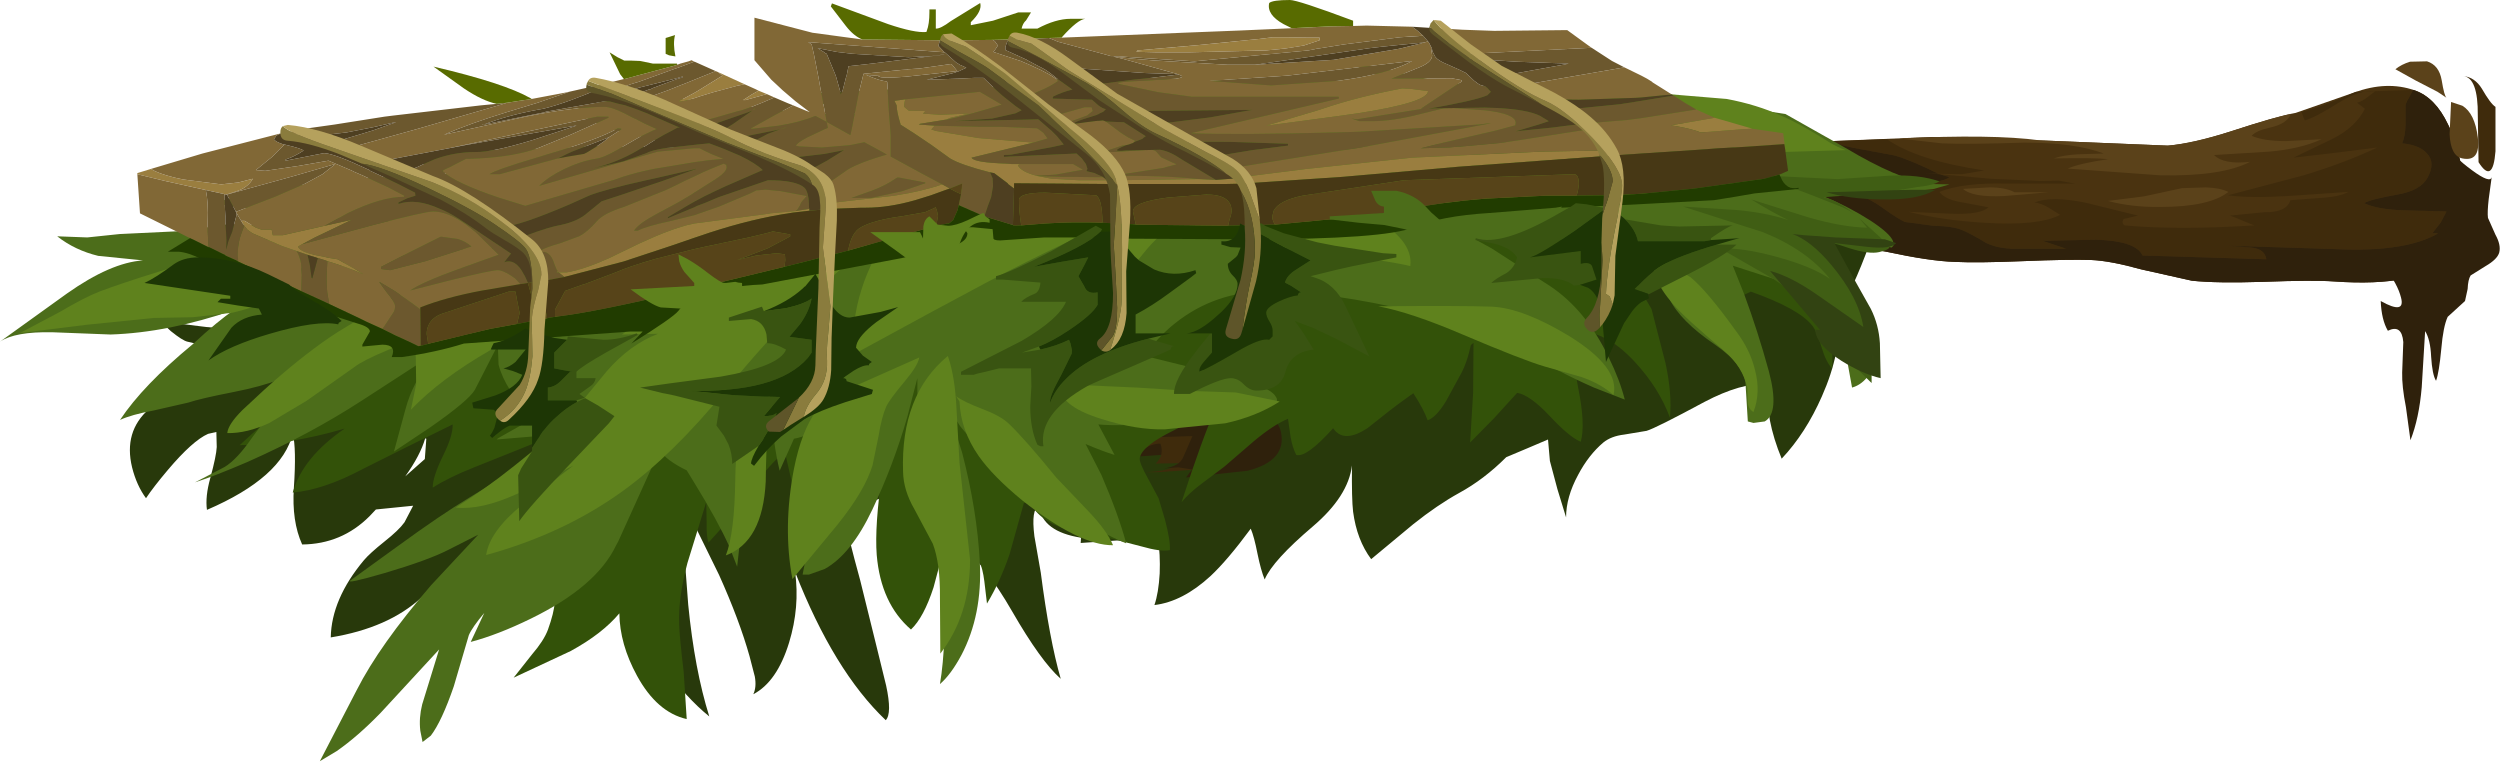 <?xml version="1.0" encoding="UTF-8" standalone="no"?>
<svg xmlns:xlink="http://www.w3.org/1999/xlink" height="101.2px" width="332.2px" xmlns="http://www.w3.org/2000/svg">
  <g transform="matrix(1.0, 0.0, 0.0, 1.0, 0.0, 0.0)">
    <use height="101.15" transform="matrix(1.0, 0.0, 0.0, 1.0, 0.0, 0.0)" width="332.15" xlink:href="#shape0"/>
  </g>
  <defs>
    <g id="shape0" transform="matrix(1.0, 0.0, 0.0, 1.0, 0.0, 0.0)">
      <path d="M53.85 63.3 L56.45 61.0 56.65 58.3 56.5 58.25 Q55.85 60.5 53.85 63.3 M99.4 22.85 Q101.95 23.35 104.6 22.8 129.35 17.45 163.6 16.85 183.4 16.5 223.0 17.2 L224.35 17.1 227.1 17.3 234.65 19.05 Q242.95 21.05 251.2 24.0 L248.95 30.9 Q246.85 37.1 244.4 41.4 244.7 46.8 242.1 52.65 239.95 57.55 236.75 60.95 234.55 55.65 234.85 51.0 231.35 50.85 226.5 53.4 220.0 56.9 218.8 57.25 L215.8 57.75 Q214.1 57.95 213.05 58.8 211.1 60.45 209.7 63.1 208.1 66.05 208.1 68.75 L206.95 65.0 205.95 61.25 205.7 58.4 203.0 59.55 200.15 60.75 Q197.2 63.7 193.9 65.5 191.0 67.1 187.8 69.65 L182.2 74.3 Q180.3 71.75 179.8 68.0 179.6 66.35 179.65 61.85 179.15 65.95 174.45 69.95 169.1 74.5 168.05 77.0 167.55 75.8 167.1 73.6 166.65 71.3 166.2 70.25 163.1 74.45 160.85 76.55 157.15 79.95 153.4 80.4 153.95 78.8 154.1 76.2 154.2 73.65 153.85 71.45 L143.6 72.15 143.65 71.45 Q138.55 70.65 138.05 67.3 137.0 67.6 137.45 71.25 L138.3 76.1 Q139.45 85.0 140.95 90.2 138.3 87.85 134.5 81.25 130.9 75.0 127.6 72.4 122.95 68.75 117.15 66.15 114.75 67.05 112.6 68.0 L112.1 68.25 Q112.65 71.1 114.3 77.1 L116.45 85.8 117.75 91.1 Q118.55 94.8 117.7 95.7 110.8 89.15 105.65 76.0 106.3 80.65 104.85 85.4 103.25 90.6 100.1 92.25 100.55 91.3 100.3 89.9 L99.6 87.2 Q98.25 82.4 95.55 76.4 L90.35 65.8 91.45 80.35 Q92.3 89.0 94.25 95.2 91.25 92.8 87.85 88.2 L82.4 80.3 Q80.15 77.0 78.85 72.85 L76.9 65.5 69.7 65.9 69.65 66.0 Q69.0 67.3 67.05 68.75 L64.0 71.1 60.05 75.3 56.0 79.4 Q51.6 83.45 43.95 84.7 44.05 79.6 48.35 74.45 49.1 73.55 51.1 71.95 53.0 70.45 53.75 69.4 L54.9 67.2 49.95 67.7 49.1 68.6 Q45.4 72.3 40.15 72.35 38.75 69.25 39.05 64.8 39.4 59.6 38.9 57.6 37.5 63.45 27.5 67.75 27.25 66.0 27.95 63.5 28.75 60.55 28.8 59.4 L28.75 57.4 27.65 57.65 Q25.6 58.55 22.3 62.45 20.4 64.7 19.4 66.2 18.15 64.5 17.55 62.1 16.4 57.35 19.8 54.35 23.15 51.4 28.8 49.55 31.75 48.65 33.65 48.4 L29.7 46.95 Q25.7 45.5 24.9 45.4 24.25 45.25 22.7 44.0 L21.3 42.7 27.4 43.45 38.5 44.55 Q43.5 44.95 50.8 44.8 L52.65 44.15 48.1 41.0 52.05 41.45 Q54.4 41.9 56.7 42.8 L92.8 30.6 83.1 29.65 78.7 29.4 76.85 29.2 Q77.45 28.3 78.6 27.5 80.95 25.85 83.95 26.05 88.8 26.3 93.15 27.25 L91.1 25.1 Q88.8 22.85 87.75 21.35 L87.1 20.1 88.45 20.0 94.85 20.75 Q96.85 22.3 99.4 22.85" fill="#28390b" fill-rule="evenodd" stroke="none"/>
      <path d="M312.8 12.3 Q317.15 10.7 320.85 12.0 323.6 12.95 325.3 16.55 326.65 19.25 327.2 23.05 328.3 31.1 325.2 34.3 321.45 38.2 310.15 37.4 307.4 37.2 300.75 37.45 294.5 37.65 291.25 37.3 L284.55 35.8 Q280.4 34.65 277.9 34.55 274.9 34.45 268.85 34.7 262.75 34.95 259.75 34.8 256.45 34.7 250.65 33.45 L241.55 31.9 237.35 31.9 233.3 31.6 229.5 30.4 Q227.4 29.65 225.55 29.5 L219.8 29.5 Q216.0 29.5 214.35 28.65 215.05 28.95 212.55 25.75 212.25 25.45 211.15 25.0 L209.55 24.35 Q209.85 22.5 209.15 21.15 208.3 19.7 206.45 19.25 208.15 17.7 212.55 17.4 L219.4 17.2 Q227.25 16.7 229.9 17.0 L236.0 18.1 242.2 18.8 256.75 18.2 271.05 18.65 288.05 19.35 Q291.4 19.1 296.6 17.4 302.55 15.45 305.05 15.0 L312.8 12.3" fill="#4a3310" fill-rule="evenodd" stroke="none"/>
      <path d="M257.6 23.1 Q253.75 21.2 251.7 20.65 L247.4 19.85 Q244.7 19.4 243.2 18.75 L250.75 18.5 Q254.7 21.3 263.65 22.65 L260.7 23.15 257.6 23.1" fill="#3f2b0c" fill-rule="evenodd" stroke="none"/>
      <path d="M315.65 12.1 Q313.6 11.9 310.85 13.6 307.5 15.7 306.25 16.0 L305.8 14.85 Q308.5 14.25 313.05 12.2 L320.65 11.95 320.1 13.0 Q319.7 13.6 319.65 14.05 L319.65 16.65 Q319.6 18.1 319.2 19.05 321.45 19.25 322.45 20.35 323.7 21.6 322.55 23.65 321.65 25.3 318.6 25.85 314.9 26.5 314.15 27.0 315.95 27.85 319.5 27.95 L325.1 28.1 324.3 29.6 323.2 31.0 324.0 31.0 Q319.6 33.55 310.35 33.1 L296.05 32.65 299.2 32.9 Q300.95 33.1 301.15 34.45 L284.7 33.95 Q283.8 32.0 278.5 31.85 L271.4 32.0 274.55 33.05 267.25 33.05 Q265.25 32.95 263.85 32.25 262.25 31.25 260.8 30.6 259.55 30.05 256.9 30.0 L253.15 29.5 Q252.3 29.15 250.2 27.65 248.35 26.3 246.75 25.9 L249.95 25.6 252.95 25.15 251.3 24.95 249.8 24.65 254.6 24.2 Q257.8 24.4 259.05 23.55 L257.75 23.15 264.5 23.75 271.2 24.05 273.6 24.0 275.75 24.4 266.6 24.4 Q260.85 24.25 257.7 25.5 258.5 26.55 260.8 26.9 L264.25 27.55 Q263.1 28.55 259.3 28.4 L253.65 28.15 Q257.95 29.25 263.65 29.6 270.9 30.05 273.75 28.55 L272.15 27.55 Q271.2 27.0 270.35 26.9 272.6 26.0 277.2 26.95 L284.1 28.65 282.2 29.1 Q281.85 29.6 282.3 29.95 289.35 30.6 299.55 29.95 L297.95 29.3 Q296.8 28.8 296.3 28.65 L300.85 28.2 Q303.85 28.25 304.35 26.6 L308.35 26.3 Q310.9 26.15 312.05 25.5 L304.0 26.05 Q298.9 26.35 296.05 25.95 L306.1 23.3 Q311.55 21.65 315.9 19.6 L310.35 20.3 304.75 20.95 310.05 18.4 Q313.05 16.85 314.25 14.45 L313.2 13.65 Q313.95 13.45 314.6 12.9 L315.65 12.1" fill="#3f2b0c" fill-rule="evenodd" stroke="none"/>
      <path d="M208.5 20.35 Q207.7 19.55 206.45 19.25 208.35 17.5 214.05 17.3 211.3 18.65 208.5 20.35" fill="#3f2b0c" fill-rule="evenodd" stroke="none"/>
      <path d="M319.65 16.65 L319.65 14.05 Q319.7 13.6 320.1 13.0 L320.65 11.95 320.85 12.0 Q323.6 12.95 325.3 16.55 326.65 19.25 327.2 23.05 328.3 31.1 325.2 34.3 321.45 38.2 310.15 37.4 307.4 37.2 300.75 37.45 294.5 37.65 291.25 37.3 L284.55 35.8 Q280.4 34.65 277.9 34.55 274.9 34.45 268.85 34.7 262.75 34.95 259.75 34.8 256.45 34.7 250.65 33.45 L241.55 31.9 237.35 31.9 233.3 31.6 229.5 30.4 Q227.4 29.65 225.55 29.5 L219.8 29.5 Q216.0 29.5 214.35 28.65 215.05 28.95 212.55 25.75 212.25 25.45 211.15 25.0 L209.55 24.35 Q209.95 21.8 208.5 20.35 211.3 18.65 214.05 17.3 L219.4 17.2 Q227.25 16.7 229.9 17.0 L236.0 18.1 242.2 18.8 243.2 18.75 Q244.7 19.4 247.4 19.85 L251.7 20.65 Q253.75 21.2 257.6 23.1 L255.75 23.0 257.75 23.15 259.05 23.55 Q257.8 24.4 254.6 24.2 L249.8 24.65 251.3 24.95 252.95 25.15 249.95 25.6 246.75 25.9 Q248.35 26.3 250.2 27.65 252.3 29.15 253.15 29.5 L256.9 30.0 Q259.55 30.05 260.8 30.6 262.25 31.25 263.85 32.25 265.25 32.95 267.25 33.05 L274.55 33.05 271.4 32.0 278.5 31.85 Q283.8 32.0 284.7 33.95 L301.15 34.45 Q300.95 33.1 299.2 32.9 L296.05 32.65 310.35 33.1 Q319.6 33.55 324.0 31.0 L323.2 31.0 324.3 29.6 325.1 28.1 319.5 27.95 Q315.95 27.85 314.15 27.0 314.9 26.5 318.6 25.85 321.65 25.3 322.55 23.65 323.7 21.6 322.45 20.35 321.45 19.25 319.2 19.05 319.6 18.1 319.65 16.65" fill="#2f210c" fill-rule="evenodd" stroke="none"/>
      <path d="M296.3 17.5 Q302.25 15.55 304.4 15.15 L304.2 15.55 Q303.5 16.55 301.65 16.95 299.8 17.35 299.2 18.05 300.8 18.75 303.75 18.75 L308.5 18.5 Q305.65 19.8 301.5 20.15 L294.2 20.6 Q295.5 21.9 299.0 21.5 295.25 23.45 287.1 23.3 L274.75 22.4 Q276.35 21.7 280.15 21.15 278.45 20.95 272.9 21.05 274.2 20.6 276.2 20.5 L279.55 20.4 Q275.75 18.95 269.05 18.95 261.45 19.2 258.05 19.05 L252.35 18.4 Q264.8 17.8 271.05 18.65 L288.05 19.35 Q291.35 19.05 296.3 17.5" fill="#5b421a" fill-rule="evenodd" stroke="none"/>
      <path d="M289.95 25.0 L293.1 24.9 Q294.95 24.95 296.1 25.5 293.6 27.5 287.05 27.5 283.25 27.55 280.1 26.7 L284.85 26.1 289.95 25.0" fill="#5b421a" fill-rule="evenodd" stroke="none"/>
      <path d="M260.85 25.1 L264.35 24.9 Q266.5 24.9 267.7 25.55 L272.2 25.55 266.3 26.05 Q262.1 26.25 260.85 25.1" fill="#5b421a" fill-rule="evenodd" stroke="none"/>
      <path d="M331.1 23.5 L330.7 26.45 Q330.5 28.2 330.6 28.95 L331.6 31.2 Q332.35 32.55 332.1 33.55 331.85 34.45 330.3 35.35 L328.3 36.6 Q327.95 37.15 327.9 38.4 L327.55 40.0 325.25 42.1 Q324.65 43.4 324.4 46.35 324.1 49.55 323.7 50.6 323.2 49.8 323.05 47.4 322.95 45.1 322.25 44.0 L321.8 51.45 Q321.45 55.6 320.3 58.5 L319.7 54.1 Q319.15 51.3 319.2 49.5 L319.35 45.45 Q319.15 43.05 317.3 43.95 316.45 42.5 316.35 40.0 319.65 41.85 319.05 39.55 318.6 37.75 316.95 35.65 L316.75 35.4 Q321.75 34.8 324.2 30.6 326.5 26.8 325.6 22.15 L325.7 19.85 Q325.95 20.75 328.45 22.6 330.95 24.45 331.1 23.5" fill="#2f210c" fill-rule="evenodd" stroke="none"/>
      <path d="M324.45 10.65 Q324.8 12.8 325.1 13.0 L323.9 12.2 321.0 10.7 318.3 9.2 Q319.1 8.55 320.25 8.2 L322.5 8.15 Q324.1 8.65 324.45 10.65" fill="#5b421a" fill-rule="evenodd" stroke="none"/>
      <path d="M325.7 13.55 L327.2 14.05 Q328.85 15.05 329.25 18.25 329.65 21.55 327.2 21.05 325.65 20.75 325.5 17.85 L325.7 13.55" fill="#5b421a" fill-rule="evenodd" stroke="none"/>
      <path d="M327.3 10.1 Q328.85 10.25 329.8 11.8 330.95 13.8 331.6 14.2 L331.6 20.1 Q331.25 24.55 329.35 21.55 L329.25 15.35 Q329.3 10.3 327.3 10.1" fill="#3f2b0c" fill-rule="evenodd" stroke="none"/>
      <path d="M142.9 53.1 L153.7 52.55 Q160.25 52.1 183.15 45.9 L177.4 52.75 Q174.95 53.65 171.4 55.3 L165.5 58.1 Q162.35 59.6 158.6 60.15 L151.4 60.65 Q146.35 60.8 140.65 60.55 L130.0 59.7 Q127.85 59.5 121.25 59.8 L112.65 59.4 Q115.0 54.3 121.15 53.45 124.7 52.9 132.15 53.3 L142.9 53.1" fill="#2f210c" fill-rule="evenodd" stroke="none"/>
      <path d="M133.0 61.95 L132.45 55.25 Q133.5 54.35 137.55 54.45 L143.25 54.6 154.65 53.85 161.6 53.0 Q167.0 52.45 168.05 53.75 170.05 56.3 166.4 59.3 163.3 61.8 160.4 62.3 L153.75 62.75 152.2 62.75 Q155.7 62.6 156.65 61.55 L153.55 61.6 Q154.75 60.5 154.2 58.95 153.15 58.9 151.55 59.85 L148.9 61.15 Q145.05 62.0 143.05 62.7 L138.0 63.1 133.0 61.95" fill="#3f2b0c" fill-rule="evenodd" stroke="none"/>
      <path d="M137.35 61.45 L141.1 54.0 153.5 53.0 Q161.35 52.55 165.45 54.4 L168.4 55.4 Q169.9 55.95 170.2 57.35 171.05 61.2 165.8 62.55 L157.6 63.45 Q158.15 62.65 158.45 62.4 L156.6 62.1 154.55 62.25 Q156.75 62.0 157.25 60.7 L158.45 57.95 151.55 58.15 Q148.35 58.85 144.9 60.3 L141.05 61.95 Q138.4 62.8 137.35 61.45" fill="#2f210c" fill-rule="evenodd" stroke="none"/>
      <path d="M56.05 33.05 L237.95 27.0 238.1 32.0 56.2 38.05 56.05 33.05" fill="#4c6d1a" fill-rule="evenodd" stroke="none"/>
      <path d="M49.5 34.5 L43.9 34.3 46.4 34.2 49.5 34.5" fill="#4c6d1a" fill-rule="evenodd" stroke="none"/>
      <path d="M136.8 66.55 L136.05 66.85 134.15 73.65 Q132.9 77.3 131.15 80.2 L130.8 77.25 Q130.6 75.6 130.1 74.45 L128.15 69.25 126.4 69.35 125.7 71.85 124.05 78.05 Q122.75 82.05 121.05 83.65 117.05 80.2 116.5 73.75 116.2 69.9 117.25 62.7 116.7 64.5 114.85 66.3 L111.45 69.3 108.55 72.2 105.65 75.1 Q106.9 72.4 106.05 67.7 L104.35 60.3 Q103.35 60.5 101.1 63.4 L98.4 67.1 96.35 69.65 94.15 72.1 Q93.85 71.25 93.9 69.45 L93.85 66.7 91.35 74.8 Q90.1 79.45 90.25 83.0 90.3 84.7 90.85 89.3 L91.25 95.55 Q87.3 94.65 84.65 89.8 82.35 85.6 82.3 81.5 80.05 84.2 75.85 86.5 L68.25 90.05 70.7 86.95 Q72.25 85.15 72.8 83.7 74.45 79.15 73.15 78.05 L70.85 80.45 Q69.3 82.1 68.4 82.05 67.9 79.2 70.1 74.9 71.95 71.3 74.5 68.55 L77.2 65.9 79.65 63.05 81.75 59.15 75.45 59.95 Q76.0 58.25 77.4 56.3 L68.75 59.8 63.0 62.1 Q59.6 63.45 57.5 64.8 57.5 63.35 58.85 60.6 60.2 57.9 60.15 56.4 L54.15 59.35 48.25 62.3 Q43.0 65.1 38.9 65.45 40.2 60.8 45.8 56.95 38.3 59.15 31.85 59.15 35.05 56.15 38.35 53.65 L43.8 49.45 Q46.9 46.5 46.4 43.8 L44.75 43.85 43.2 43.7 44.15 42.35 44.65 40.85 36.75 39.85 Q32.4 39.1 29.0 37.9 29.7 37.05 31.6 36.8 L34.65 36.6 39.95 35.65 45.25 35.8 63.2 35.3 63.35 33.85 Q63.05 32.6 59.85 31.9 L55.35 30.7 72.15 28.65 111.1 28.4 Q114.6 28.55 118.45 29.5 122.55 26.4 126.8 24.15 132.25 21.4 138.5 20.3 L150.85 19.3 Q170.45 18.75 176.7 18.8 L183.45 19.55 190.15 20.4 Q193.4 20.6 200.15 20.45 206.75 20.3 210.15 20.55 221.45 21.4 227.8 22.8 242.1 25.9 240.5 31.95 240.2 33.2 239.15 34.25 243.9 39.55 243.45 48.95 242.65 48.15 242.05 46.15 241.45 44.05 240.8 43.25 239.0 41.0 232.65 38.75 L228.55 40.7 Q226.1 41.75 225.15 42.3 224.8 39.35 225.7 36.0 222.75 35.0 221.3 34.75 219.3 35.4 216.7 36.4 L218.1 38.75 219.45 41.05 221.3 48.2 Q222.2 52.3 221.9 55.5 220.45 51.55 217.2 48.05 213.15 43.7 209.35 44.15 208.75 46.5 209.7 51.5 210.7 56.4 210.05 58.7 208.55 58.1 205.85 55.2 203.3 52.5 201.6 52.2 L198.55 55.55 195.35 58.8 195.75 52.2 195.8 45.55 195.45 45.85 Q194.9 48.4 193.95 50.0 L192.15 53.3 Q190.85 55.45 189.7 55.85 189.2 54.4 187.8 52.25 L186.55 53.15 Q185.2 54.1 181.7 56.9 178.65 58.9 177.25 57.05 L177.15 56.9 Q173.6 60.85 172.25 60.45 171.75 59.5 171.5 58.1 L171.15 55.65 Q169.3 56.4 166.7 58.55 L162.7 62.0 159.7 64.25 Q157.9 65.6 157.0 66.75 159.75 58.25 161.6 54.1 161.0 54.65 155.95 57.2 151.75 59.25 151.45 60.85 151.35 61.45 152.5 63.5 L153.95 66.2 154.8 69.05 Q155.55 71.9 155.45 73.1 154.25 73.35 151.65 72.6 L147.8 71.6 Q143.3 70.9 141.4 70.25 137.8 69.0 136.8 66.55" fill="#335209" fill-rule="evenodd" stroke="none"/>
      <path d="M82.8 16.35 L81.8 15.35 84.1 14.9 Q87.3 14.5 90.8 14.8 93.8 14.95 99.35 16.6 L102.75 16.85 106.25 17.05 111.55 17.15 Q114.9 17.2 116.35 16.5 L113.8 15.25 Q112.45 14.5 111.7 13.5 L118.55 12.95 125.7 13.1 133.5 12.6 143.0 11.0 147.45 10.8 Q154.9 9.9 158.0 10.8 156.05 11.95 157.25 12.4 L159.8 12.65 165.25 12.65 170.55 12.15 164.05 11.35 171.5 10.95 Q176.45 10.7 179.65 10.95 L184.4 10.65 Q186.8 12.45 190.0 12.35 215.2 11.55 237.25 15.15 L245.4 19.75 Q252.0 23.7 256.35 24.45 L259.05 24.5 257.0 25.1 251.1 25.8 243.9 25.6 240.2 25.25 242.7 26.25 Q245.7 27.5 248.45 29.25 251.15 31.0 251.55 32.05 L251.6 32.65 251.35 32.9 245.15 31.45 Q241.6 30.65 238.85 29.25 L238.6 29.0 238.05 29.1 242.6 34.35 Q248.15 41.15 249.0 44.75 249.8 48.2 248.05 50.2 247.2 51.2 246.1 51.5 L244.75 44.05 Q244.1 40.45 237.05 37.5 L230.25 35.3 231.75 39.05 Q233.6 44.05 235.05 49.35 236.5 54.85 234.5 56.0 L233.0 56.2 232.25 56.0 231.95 51.1 Q231.8 48.5 227.9 45.8 223.25 42.65 221.8 39.65 219.8 35.4 216.4 31.55 L200.55 32.05 196.1 31.85 198.2 33.0 205.95 38.0 Q210.7 41.15 213.75 47.45 215.25 50.5 215.9 53.1 L211.8 51.5 Q206.8 49.3 203.15 46.95 198.55 43.95 187.8 41.4 176.95 38.8 168.55 38.7 161.5 38.7 156.15 42.95 154.85 43.95 153.15 45.85 L152.15 47.3 164.45 50.35 Q168.7 51.45 169.45 52.6 169.9 53.15 169.5 53.55 169.2 53.85 166.85 54.4 L152.9 56.25 Q148.8 56.65 145.95 56.4 L148.1 60.45 Q146.6 60.0 144.25 59.0 L146.35 63.1 Q148.65 68.45 149.65 72.2 147.9 71.5 145.35 70.1 140.0 67.2 135.15 63.6 130.1 59.8 127.6 56.65 L125.9 54.05 127.85 60.15 Q129.85 67.85 130.2 74.75 130.55 81.7 127.75 87.05 126.35 89.65 124.9 90.9 125.35 88.3 125.5 84.45 125.75 76.9 124.0 71.4 122.3 65.85 121.9 57.55 L121.9 50.25 120.55 55.45 Q118.7 61.85 115.9 67.75 113.1 73.65 109.6 75.6 L107.5 76.35 106.65 76.35 Q108.55 66.8 108.75 62.6 108.9 60.0 110.5 55.8 L112.05 52.25 112.05 52.2 108.5 56.75 Q107.65 57.9 105.5 58.3 L103.6 62.55 Q103.15 60.7 102.85 58.5 L100.45 58.3 97.65 57.65 98.25 63.15 Q98.7 67.45 98.35 71.75 L97.95 75.3 96.9 72.6 Q95.4 69.25 92.2 64.05 L91.25 62.5 90.65 62.2 Q87.95 60.75 87.7 59.6 L86.5 62.35 82.15 71.95 81.85 72.5 Q79.25 77.95 70.55 82.2 66.15 84.35 62.55 85.3 L64.35 81.45 Q62.75 83.35 62.3 84.4 L60.3 91.2 Q58.7 95.85 57.25 97.75 L56.15 98.6 55.85 97.1 Q55.65 95.4 56.1 93.6 L58.35 86.3 50.6 94.7 Q47.55 97.85 44.75 99.8 L42.5 101.15 47.4 91.7 Q50.45 85.7 57.25 77.8 L63.55 71.05 59.5 73.1 Q56.85 74.45 51.1 76.15 45.75 77.7 46.6 77.1 L52.75 72.65 Q58.65 68.35 62.4 66.1 67.25 63.2 73.05 58.8 L72.6 57.85 66.0 58.4 66.15 58.25 70.85 55.6 70.8 55.5 Q67.1 51.8 66.25 48.45 L66.15 45.85 63.1 51.8 Q62.25 53.25 57.15 56.8 L52.35 60.0 53.9 54.3 Q54.85 50.8 57.15 48.05 L59.15 46.05 48.05 53.25 Q41.2 57.7 32.85 61.4 28.55 63.25 25.9 64.1 L29.85 62.05 Q31.5 61.05 33.5 58.15 L38.9 50.85 Q40.15 49.3 42.4 47.65 L41.45 47.85 37.05 50.45 Q34.8 51.35 31.0 52.1 26.65 52.95 25.0 53.5 L20.4 54.55 Q17.45 55.1 15.95 55.8 19.0 51.2 25.6 45.75 29.05 42.55 31.1 41.2 L35.15 39.75 Q33.4 39.7 31.1 41.2 22.35 44.2 14.7 44.45 L6.95 44.15 Q2.0 44.05 0.0 45.4 L8.9 39.0 Q14.7 34.9 19.0 34.6 L13.05 34.0 Q9.95 33.25 7.6 31.4 L11.6 31.55 15.9 31.1 24.25 30.7 30.3 29.8 36.35 29.95 38.55 29.15 Q42.05 27.9 47.0 27.6 L57.3 27.1 84.25 24.9 69.4 24.35 60.25 23.25 57.05 22.55 63.85 21.4 80.4 19.75 Q88.4 19.3 93.4 19.85 L95.0 20.1 89.3 18.75 Q84.75 17.65 82.8 16.35" fill="#4c6d1a" fill-rule="evenodd" stroke="none"/>
      <path d="M227.35 17.9 Q222.0 15.0 218.3 15.95 221.7 17.6 227.35 17.9 M81.8 17.3 Q78.2 16.3 76.5 14.55 83.05 11.95 95.3 13.65 109.7 15.6 114.15 15.0 L110.15 14.05 Q107.8 13.4 106.4 12.45 L118.75 11.85 131.5 11.65 143.95 10.1 Q150.6 9.45 155.55 10.9 L151.8 10.95 155.75 11.65 159.65 12.45 155.55 10.9 171.2 10.35 178.2 10.75 Q182.6 11.1 185.15 10.8 L182.05 9.7 Q180.3 8.95 179.3 8.05 L190.95 10.8 202.9 12.05 216.2 12.05 229.45 13.15 Q233.45 13.9 236.75 15.4 239.4 16.55 243.15 18.95 243.95 19.45 245.25 19.95 L231.7 20.35 227.45 17.95 200.55 18.9 173.7 19.7 197.3 20.6 Q211.0 21.85 219.85 26.15 L206.25 27.1 Q198.1 27.55 192.6 27.15 L182.65 26.0 172.5 25.4 Q177.05 25.9 181.95 28.6 187.85 31.8 187.4 35.35 183.7 34.5 176.35 33.75 L165.25 32.2 160.75 30.6 Q158.15 29.6 156.3 30.05 154.4 30.55 151.75 33.9 148.85 37.6 147.65 38.25 150.1 32.1 149.9 28.65 141.8 31.9 131.35 37.4 125.4 40.55 113.4 47.1 112.85 38.5 118.7 30.1 107.1 38.7 96.35 51.95 89.4 60.45 82.75 65.25 74.95 70.9 64.6 73.75 65.05 70.65 69.3 67.15 L76.2 61.85 Q71.3 64.45 68.65 65.65 63.9 67.8 60.55 67.45 64.4 65.05 68.4 61.85 72.55 58.6 75.5 55.55 L80.65 49.3 Q83.75 45.75 87.45 44.35 L82.65 44.45 Q85.25 42.45 90.05 40.1 95.9 37.2 97.6 36.15 95.2 37.2 91.05 37.55 L84.85 37.85 60.55 38.6 Q64.25 38.2 68.9 36.4 L76.6 32.95 Q62.35 32.95 60.35 33.1 50.8 33.7 44.8 36.7 45.5 34.25 48.75 32.45 L53.95 29.45 Q39.55 29.05 28.1 26.95 L35.8 25.3 43.7 23.95 61.9 22.95 Q57.65 22.8 55.25 21.3 57.2 20.1 61.3 19.95 L67.8 19.95 78.8 19.4 89.75 19.7 87.6 18.8 81.8 17.3" fill="#5f821d" fill-rule="evenodd" stroke="none"/>
      <path d="M99.55 53.9 L103.4 52.0 Q102.25 53.95 102.0 57.55 101.8 59.6 101.75 64.0 101.35 72.0 96.45 73.8 97.6 70.85 97.7 63.85 97.75 57.35 99.55 53.9" fill="#5f821d" fill-rule="evenodd" stroke="none"/>
      <path d="M113.6 51.3 L122.15 47.5 Q122.0 48.55 120.2 50.7 118.15 53.15 117.75 54.05 117.15 55.45 116.75 57.9 L115.95 61.8 Q114.95 65.15 111.3 69.7 L105.3 76.95 Q104.0 70.1 105.5 62.3 107.5 52.2 113.6 51.3" fill="#5f821d" fill-rule="evenodd" stroke="none"/>
      <path d="M120.0 62.7 Q119.65 52.5 125.95 47.3 126.9 50.0 127.1 54.35 L127.5 61.5 128.9 74.35 Q128.9 81.75 124.95 86.85 L124.9 79.45 Q124.95 74.85 123.95 72.25 L121.5 67.65 Q120.05 65.15 120.0 62.7" fill="#5f821d" fill-rule="evenodd" stroke="none"/>
      <path d="M127.5 53.35 L127.05 52.65 Q127.95 53.35 130.55 54.35 132.95 55.25 134.05 56.3 136.25 58.4 140.35 63.45 L144.5 67.8 Q147.1 70.5 147.9 72.45 143.45 72.5 135.85 66.5 131.95 63.3 130.05 60.6 127.65 57.15 127.5 53.35" fill="#5f821d" fill-rule="evenodd" stroke="none"/>
      <path d="M146.3 55.65 Q140.5 53.85 140.95 51.05 L151.05 51.5 158.15 51.95 164.2 52.15 170.05 53.35 Q166.95 55.35 162.8 56.25 L154.8 57.05 Q150.95 57.15 146.3 55.65" fill="#5f821d" fill-rule="evenodd" stroke="none"/>
      <path d="M198.25 40.75 Q202.4 40.95 208.5 44.65 215.3 48.85 214.4 52.5 212.75 51.0 210.15 50.1 L205.25 48.7 Q202.35 47.85 194.35 44.45 187.45 41.5 183.15 40.7 194.2 40.6 198.25 40.75" fill="#5f821d" fill-rule="evenodd" stroke="none"/>
      <path d="M230.65 43.95 Q232.55 46.45 233.2 49.15 234.0 52.15 233.0 54.75 232.25 54.3 232.25 53.35 L232.2 51.55 Q231.55 48.75 229.2 46.7 223.85 42.2 222.35 40.45 219.05 36.65 219.6 33.7 L221.45 34.9 224.65 36.85 Q226.8 38.6 230.65 43.95 M219.6 33.7 L218.4 32.65 219.95 32.6 219.6 33.7" fill="#5f821d" fill-rule="evenodd" stroke="none"/>
      <path d="M75.7 32.4 L68.95 30.0 Q72.4 30.4 79.9 30.05 87.0 29.7 90.8 30.25 93.75 30.65 96.4 31.95 99.45 33.4 95.05 33.75 90.9 34.1 85.9 36.4 80.25 39.3 77.15 40.65 69.65 43.95 65.2 46.5 58.5 50.35 54.6 54.45 L54.95 52.75 55.3 51.05 55.25 47.55 Q55.1 45.4 55.6 44.05 54.4 45.35 51.45 46.55 48.2 47.9 47.05 48.8 L40.75 53.25 35.8 56.2 Q32.8 57.6 30.2 57.55 30.3 56.4 32.2 54.5 L35.05 51.85 Q39.75 47.6 43.85 44.8 45.5 43.65 50.4 40.9 54.5 38.55 56.75 36.7 59.95 34.05 65.8 33.05 L75.7 32.4" fill="#5f821d" fill-rule="evenodd" stroke="none"/>
      <path d="M29.05 33.6 Q32.95 32.3 34.7 32.0 38.2 31.4 40.4 32.7 41.85 33.55 41.45 34.2 L39.75 35.95 Q37.8 38.55 36.2 39.6 34.45 40.7 30.9 41.55 L25.65 42.15 20.4 42.25 11.55 43.15 2.65 44.25 7.95 41.45 Q11.25 39.5 13.2 38.75 16.1 37.65 21.1 36.1 L29.05 33.6" fill="#5f821d" fill-rule="evenodd" stroke="none"/>
      <path d="M250.95 23.35 Q255.0 23.15 257.7 24.1 256.85 24.65 254.8 24.85 L251.7 25.35 247.0 25.85 242.3 26.2 Q244.2 26.65 246.3 28.35 L246.75 28.7 Q245.95 28.05 244.85 27.55 L240.8 25.95 Q236.6 24.35 234.45 23.7 L231.4 22.9 236.0 23.4 244.15 23.8 250.95 23.35 M249.75 31.45 L251.05 32.75 Q251.2 33.15 249.7 33.5 248.35 33.8 245.8 33.0 242.9 32.0 241.95 32.0 245.95 38.1 247.6 41.35 248.55 43.15 248.7 46.0 L248.7 50.9 246.45 48.7 244.15 46.55 242.85 44.65 241.7 42.75 Q239.55 39.7 235.7 37.1 L228.55 33.0 Q231.65 32.9 236.15 34.15 240.75 35.4 243.15 37.05 240.1 33.2 234.25 30.85 L223.65 27.45 230.7 27.9 Q234.65 28.25 237.65 29.25 235.45 28.2 232.7 26.5 L240.35 28.9 Q244.9 30.2 248.1 30.25 L247.05 29.0 249.75 31.45" fill="#405e14" fill-rule="evenodd" stroke="none"/>
      <path d="M250.45 31.8 L251.95 32.3 Q251.3 33.15 248.1 32.8 L243.75 32.3 246.1 36.6 248.6 41.05 Q249.65 43.15 249.8 45.6 L249.9 50.25 Q247.5 49.7 244.7 47.95 241.3 45.8 241.2 43.8 L241.85 43.85 238.55 39.95 235.2 36.0 Q237.95 36.7 241.65 39.3 L247.6 43.45 Q247.0 39.55 243.3 35.15 240.65 32.0 238.2 31.1 L239.7 31.25 243.9 31.55 250.45 31.8" fill="#324312" fill-rule="evenodd" stroke="none"/>
      <path d="M249.3 25.35 Q254.25 25.15 257.1 25.25 254.9 26.6 250.0 26.5 245.75 26.45 242.7 25.55 L249.3 25.35" fill="#324312" fill-rule="evenodd" stroke="none"/>
      <path d="M227.85 15.65 L232.7 17.05 232.8 17.1 231.9 17.15 226.0 17.6 225.3 17.35 Q223.95 16.95 222.05 16.65 L227.85 15.65 M18.25 23.15 L18.25 23.0 20.05 22.45 Q21.0 23.05 23.2 23.6 L24.35 23.85 29.4 24.5 31.65 24.25 33.6 23.75 Q33.0 24.8 31.75 25.3 L30.1 25.85 30.1 25.8 29.85 25.8 27.35 25.25 21.95 24.05 18.25 23.15 M95.35 9.55 L98.95 11.2 97.95 11.4 94.8 12.25 93.15 12.75 92.25 13.05 90.95 13.4 90.25 13.5 90.25 13.4 90.85 13.1 92.25 12.35 92.5 12.2 92.6 12.15 96.0 10.05 95.5 9.65 95.35 9.55 M100.8 12.05 L101.9 12.5 99.05 13.3 98.75 13.3 99.9 12.55 100.8 12.05 M164.35 23.7 L164.65 23.6 164.85 23.55 173.6 22.45 187.65 20.95 204.75 20.15 212.9 20.0 213.05 20.75 193.85 22.15 178.4 23.5 165.75 24.35 165.0 24.4 162.9 24.45 162.35 24.45 148.85 24.45 148.8 24.45 148.2 24.45 147.45 24.45 141.25 24.4 134.75 24.35 134.75 25.05 133.95 24.45 133.9 24.35 132.1 23.0 131.55 22.9 Q127.65 21.9 126.25 21.05 L123.75 19.25 121.45 17.7 119.65 16.55 119.65 16.45 Q119.15 14.85 119.15 14.0 L118.85 13.4 120.3 13.2 Q120.15 13.6 120.15 14.2 L120.75 14.7 122.95 14.75 122.65 15.1 124.95 15.25 128.7 15.1 126.3 15.65 125.7 15.9 125.65 15.9 122.25 16.45 122.1 16.55 124.2 16.7 123.75 17.2 124.35 17.4 129.45 18.25 130.05 18.35 137.3 18.95 129.1 20.95 Q129.35 21.6 133.85 21.75 L134.4 21.8 135.55 21.8 135.25 21.95 Q135.65 22.8 137.7 23.35 L137.9 23.4 137.95 23.4 139.45 23.7 139.75 23.75 143.3 23.95 143.7 23.95 147.05 23.95 147.8 23.95 148.45 23.95 159.3 23.8 161.55 23.9 161.6 23.9 164.35 23.7 M174.05 5.0 L175.35 5.0 175.35 5.35 173.25 6.05 170.75 6.45 168.25 6.7 158.2 6.95 157.4 6.95 155.85 6.95 153.5 6.95 151.6 6.9 151.0 6.85 151.15 6.7 159.15 6.0 159.65 5.95 167.1 5.2 169.15 4.95 169.75 4.95 170.9 4.95 174.05 5.0 M187.35 11.8 L189.75 12.1 Q189.75 13.6 180.45 15.05 L177.6 15.45 168.25 16.7 175.3 14.6 175.9 14.4 Q180.3 12.9 186.3 11.75 L187.35 11.8 M125.2 24.5 L126.2 25.05 125.35 25.35 123.7 25.95 121.6 26.6 Q118.1 27.6 115.05 27.6 L114.45 27.6 110.4 27.75 110.25 27.25 110.15 27.0 118.85 26.0 Q122.65 25.4 125.2 24.5 M107.55 28.0 L105.35 28.25 103.8 28.5 Q98.6 29.4 92.85 31.4 L92.25 31.6 89.2 32.65 82.85 34.75 75.0 36.8 74.25 36.2 75.25 36.2 Q77.5 35.85 80.95 34.3 L82.8 33.4 Q87.4 31.1 90.35 30.2 L91.15 29.95 92.25 29.7 102.15 28.4 102.35 28.35 105.7 28.05 107.55 27.75 107.55 28.0 M32.05 29.35 L32.5 29.35 32.6 29.4 34.0 30.25 34.85 30.55 36.1 30.5 36.25 31.25 37.6 31.25 43.15 30.0 46.75 29.2 41.85 31.55 40.15 32.45 39.6 32.75 Q39.7 33.4 41.95 33.9 L43.2 34.15 43.6 34.25 44.85 34.45 47.25 35.8 48.3 36.45 Q46.15 35.5 43.5 34.7 L43.1 34.55 42.45 34.35 42.25 34.3 40.85 33.85 39.4 33.35 37.5 32.7 33.55 31.0 32.9 30.55 32.45 30.0 32.05 29.35" fill="#9a7e3f" fill-rule="evenodd" stroke="none"/>
      <path d="M227.85 15.65 L222.05 16.65 Q223.95 16.95 225.3 17.35 L226.0 17.6 231.9 17.15 232.8 17.1 236.95 17.7 237.25 20.05 237.1 19.15 231.2 19.55 228.45 19.7 224.3 20.0 218.1 20.4 213.05 20.75 212.9 20.0 204.75 20.15 187.65 20.95 173.6 22.45 164.85 23.55 164.65 23.6 164.35 23.7 164.3 23.65 163.25 22.75 162.75 22.45 163.25 22.4 178.25 20.0 180.55 19.65 197.75 16.45 198.15 16.35 196.5 16.55 180.7 17.5 179.15 17.55 177.3 17.6 Q164.2 17.95 158.25 17.7 L173.2 14.2 177.9 13.1 177.9 12.85 171.9 12.85 158.8 12.85 158.35 12.85 153.9 12.25 148.9 11.2 Q147.4 10.9 152.65 10.7 L156.25 10.45 Q157.4 10.3 156.95 10.05 L156.6 9.9 156.5 9.85 149.15 7.8 148.05 7.55 147.95 7.5 150.55 7.8 153.6 8.05 163.1 8.6 166.8 8.6 177.2 7.95 185.8 6.5 186.25 6.4 188.7 5.8 189.25 5.65 189.75 5.5 189.9 5.7 190.15 6.2 190.15 6.35 190.3 7.35 190.3 7.45 Q190.2 8.3 188.6 8.95 L184.9 10.45 192.9 10.4 194.2 10.65 194.2 10.8 194.2 10.85 188.8 14.45 189.05 14.45 188.45 14.55 180.3 15.85 179.6 15.75 179.15 15.6 180.65 16.1 182.3 16.1 Q185.1 16.1 188.75 15.15 L191.8 14.4 193.05 14.35 197.15 14.65 197.25 14.65 Q201.3 15.1 201.4 16.25 L201.4 16.3 201.35 16.65 198.75 17.35 191.6 19.0 188.8 19.7 192.55 19.6 193.6 19.5 193.85 19.5 199.35 19.0 201.75 18.65 211.3 17.15 210.55 16.45 210.5 16.45 211.3 16.35 214.95 16.05 216.2 15.95 218.1 15.7 225.4 14.55 227.85 15.65 M25.25 31.65 L23.85 30.95 18.6 28.35 18.25 23.15 21.95 24.05 27.35 25.25 Q27.7 26.9 27.6 29.5 L27.6 30.75 27.7 32.85 25.7 31.85 25.25 31.65 M20.05 22.45 L26.9 20.4 37.0 17.8 37.2 17.75 37.25 17.75 36.9 17.95 Q36.7 17.95 36.65 18.15 L36.4 18.5 Q36.6 18.85 37.7 19.2 L37.8 19.2 36.15 20.85 34.0 22.6 35.25 22.7 39.65 22.05 43.65 21.35 46.7 22.65 47.1 22.85 48.15 23.3 51.6 24.9 53.7 26.0 53.7 26.15 Q50.7 26.15 46.25 28.3 L43.15 30.0 37.6 31.25 36.25 31.25 36.1 30.5 34.85 30.55 34.0 30.25 32.6 29.4 32.5 29.35 32.05 29.35 31.6 28.6 31.35 28.15 36.65 26.1 37.45 25.75 40.45 24.45 42.85 23.15 44.5 21.85 44.35 21.85 39.0 23.4 30.15 25.85 29.85 25.95 29.85 25.8 30.1 25.8 30.1 25.85 31.75 25.3 Q33.0 24.8 33.6 23.75 L31.65 24.25 29.4 24.5 24.35 23.85 23.2 23.6 Q21.0 23.05 20.05 22.45 M70.65 13.15 L75.15 12.3 75.6 12.2 75.5 12.25 71.45 13.65 67.35 14.9 Q62.45 16.4 59.0 17.9 L69.85 15.5 Q76.25 14.2 80.3 14.2 81.25 14.2 82.95 15.05 L84.3 15.75 84.45 15.8 85.6 16.4 87.25 17.15 86.75 17.35 85.1 18.15 84.65 18.4 83.0 19.35 82.15 19.85 Q80.15 21.0 79.15 21.1 77.2 21.4 75.0 22.45 72.85 23.5 71.7 24.65 L71.65 24.7 86.0 20.55 87.4 20.15 92.25 19.7 92.95 19.7 93.55 20.0 94.6 20.5 96.1 21.1 94.1 21.3 92.25 21.55 86.85 22.45 Q84.6 22.9 82.75 23.5 L81.6 23.9 69.8 27.35 66.25 26.25 Q60.45 24.3 58.75 22.7 L59.45 22.35 59.8 22.2 60.65 21.75 61.65 21.25 61.95 21.1 62.5 21.1 63.65 21.05 Q68.35 20.8 71.45 19.7 L75.6 18.0 80.85 15.65 80.85 15.5 79.35 15.5 59.65 19.7 53.1 20.95 51.6 21.25 50.15 20.65 Q48.5 20.0 46.95 19.5 L50.2 18.6 55.4 17.15 66.6 13.9 66.9 13.8 67.4 13.65 69.0 13.4 70.65 13.15 M79.15 11.4 L80.9 11.0 82.3 10.65 82.9 10.5 83.0 10.5 84.65 10.05 89.35 8.8 90.0 8.6 90.4 8.45 91.5 8.15 91.9 8.0 92.25 8.2 90.1 9.0 89.5 9.2 86.6 10.25 84.8 10.9 84.6 10.95 83.8 11.2 83.25 11.4 81.15 12.0 80.0 11.65 79.95 11.65 79.15 11.4 M95.1 9.45 L95.35 9.55 95.5 9.65 96.0 10.05 92.6 12.15 92.5 12.2 92.25 12.35 90.85 13.1 90.25 13.4 90.25 13.5 90.95 13.4 92.25 13.05 93.15 12.75 94.8 12.25 97.95 11.4 98.95 11.2 100.4 11.85 100.8 12.05 99.9 12.55 98.75 13.3 99.05 13.3 101.9 12.5 102.9 12.95 Q99.4 14.5 97.95 14.8 L93.95 15.95 93.65 16.05 92.3 16.4 92.25 16.35 92.1 16.3 89.15 15.0 88.35 14.7 85.0 13.35 88.75 12.0 90.25 11.4 91.15 11.05 92.25 10.6 95.1 9.45 M105.4 14.0 L106.95 14.65 107.6 14.9 105.7 13.45 104.0 12.0 103.2 11.25 102.5 10.6 100.25 8.0 100.25 2.35 107.95 4.35 114.6 5.25 115.05 5.25 124.9 5.35 124.7 6.1 125.5 6.95 124.9 6.9 107.4 5.6 107.85 5.9 108.15 7.2 108.8 10.5 109.0 11.65 109.2 12.65 109.85 16.2 110.65 16.65 111.65 17.2 113.0 17.95 113.2 17.05 114.1 12.4 114.3 11.6 114.75 9.8 114.8 9.8 119.7 9.3 120.5 9.25 120.7 9.2 122.2 9.1 126.4 8.5 126.6 8.7 127.2 9.45 120.3 10.2 Q117.05 10.45 116.75 10.15 L116.7 10.25 116.7 10.1 116.75 10.15 116.95 10.1 115.1 9.95 Q117.0 10.8 117.85 10.8 L117.9 10.95 118.1 14.65 118.25 16.55 118.35 18.0 118.35 20.05 118.35 20.4 118.35 20.8 122.3 22.95 125.2 24.5 Q122.65 25.4 118.85 26.0 L110.15 27.0 Q109.7 25.9 109.05 25.05 L112.2 22.85 Q113.45 21.85 117.45 20.65 L117.85 20.55 117.25 20.2 114.85 18.9 113.4 19.2 112.85 19.3 109.2 19.6 106.2 19.45 105.75 19.35 Q106.2 18.7 108.25 17.8 L109.1 17.4 Q109.6 17.15 110.0 17.0 L109.85 16.2 108.35 15.4 Q106.3 16.25 103.45 16.7 L100.05 17.1 99.8 17.1 99.8 17.05 102.95 15.3 105.4 14.0 M141.1 5.0 L157.25 4.35 164.85 4.05 171.65 3.75 176.75 3.5 179.8 3.45 181.6 3.4 187.65 3.55 188.45 4.15 188.6 4.3 189.1 4.75 186.05 4.95 178.6 5.9 175.2 6.45 175.1 6.45 173.85 6.7 158.7 8.15 152.55 7.75 148.15 7.45 147.6 7.45 146.9 7.25 140.6 5.55 139.4 5.05 141.1 5.0 M190.9 3.75 L194.35 3.95 198.55 4.1 208.25 4.0 211.0 6.0 211.5 6.35 194.2 7.2 192.8 6.05 192.6 5.8 192.45 5.55 191.9 4.9 191.75 4.7 191.35 4.25 190.9 3.75 M215.85 8.95 L215.95 9.0 218.1 10.05 218.85 10.45 219.5 10.85 219.6 10.95 222.15 12.55 218.1 12.95 217.35 13.0 209.8 13.25 205.45 13.2 205.0 12.95 202.1 11.35 204.95 10.85 215.85 8.95 M65.15 43.7 L62.15 44.4 57.05 45.65 65.15 43.7 M50.8 43.7 L48.7 42.75 48.2 42.5 47.25 42.05 43.75 40.4 43.55 39.25 Q43.4 38.6 43.4 36.65 L43.5 34.7 Q46.15 35.5 48.3 36.45 L47.25 35.8 44.85 34.45 43.6 34.25 43.2 34.15 41.95 33.9 Q39.7 33.4 39.6 32.75 L40.15 32.45 49.6 29.9 Q56.5 28.1 57.55 28.1 59.5 28.1 61.95 29.85 L63.2 30.85 66.25 33.85 64.0 34.65 60.8 35.8 Q56.1 37.5 54.5 38.6 L60.0 37.2 Q65.3 35.9 66.15 35.9 66.8 35.9 67.95 36.65 L68.45 37.0 69.15 37.75 64.1 38.6 Q59.25 39.5 55.85 40.85 L55.85 41.1 54.9 40.4 54.85 40.35 54.55 40.15 52.5 38.7 50.5 37.5 50.4 37.45 50.45 37.55 50.55 37.7 51.35 38.8 Q52.4 40.05 52.5 40.65 L52.5 40.75 52.45 41.1 52.35 41.4 51.1 43.3 50.8 43.7 M40.05 38.7 L37.1 37.3 35.05 36.35 31.65 34.75 31.6 33.85 Q31.6 32.55 31.9 31.55 L32.1 30.95 32.45 30.0 32.9 30.55 33.55 31.0 37.5 32.7 39.4 33.35 Q39.8 33.95 40.0 35.0 L40.1 36.55 40.05 38.7 M29.95 33.95 L29.95 33.9 30.05 33.2 29.95 33.95 M187.35 11.8 L186.3 11.75 Q180.3 12.9 175.9 14.4 L175.3 14.6 168.25 16.7 177.6 15.45 180.45 15.05 Q189.75 13.6 189.75 12.1 L187.35 11.8 M174.05 5.0 L170.9 4.95 169.75 4.95 169.15 4.95 167.1 5.2 159.65 5.95 159.15 6.0 151.15 6.7 151.0 6.85 151.6 6.9 153.5 6.95 155.85 6.95 157.4 6.95 158.2 6.95 168.25 6.7 170.75 6.45 173.25 6.05 175.35 5.35 175.35 5.0 174.05 5.0 M168.9 11.35 L177.7 10.75 Q184.55 9.85 187.65 8.1 L171.05 10.05 160.75 10.75 168.9 11.35 M146.95 16.15 L148.95 17.65 149.9 18.25 150.8 18.7 150.75 18.85 150.55 19.0 150.0 19.2 149.6 19.3 149.1 19.35 146.7 20.15 147.85 20.2 148.0 20.2 152.85 19.9 Q153.4 19.9 153.65 20.15 L154.3 20.9 155.8 21.6 156.15 21.75 156.25 21.8 156.3 21.85 154.95 22.2 154.65 22.3 147.95 23.35 147.85 23.2 147.6 22.95 147.45 22.75 144.45 19.8 141.85 17.65 141.05 16.95 142.05 16.65 143.55 16.35 144.25 16.25 145.05 16.15 145.45 16.1 145.9 16.05 146.05 16.05 146.55 16.0 146.7 16.05 146.95 16.15 M131.95 5.3 L132.2 5.5 132.6 6.05 132.3 6.5 132.0 6.9 135.45 8.05 135.5 8.05 136.55 8.5 137.0 8.7 Q139.85 9.95 140.6 10.75 139.35 11.7 136.15 12.9 L135.95 12.95 134.65 11.75 134.7 11.75 134.25 11.4 132.25 9.25 132.0 8.95 131.4 8.35 131.4 8.3 130.95 7.9 129.75 6.8 127.35 5.4 127.25 5.35 131.95 5.3 M139.5 15.55 L144.15 14.25 145.05 14.25 145.2 14.75 144.45 15.35 142.4 16.1 140.4 16.55 139.4 15.85 139.35 15.8 139.75 15.8 139.5 15.55 M146.6 23.55 L146.85 23.75 147.05 23.95 143.7 23.95 143.3 23.95 139.75 23.75 139.45 23.7 137.95 23.4 141.25 23.5 142.1 23.5 145.95 23.55 146.6 23.55 M148.45 23.95 L148.0 23.35 Q152.7 23.35 155.5 23.5 L157.8 23.65 159.3 23.8 148.45 23.95 M135.55 21.8 L141.55 21.8 142.6 21.8 143.9 22.55 140.3 23.2 137.7 23.35 Q135.65 22.8 135.25 21.95 L135.55 21.8 M137.3 18.95 L130.05 18.35 129.45 18.25 124.35 17.4 123.75 17.2 124.2 16.7 130.1 16.85 132.95 16.85 137.8 17.05 138.05 17.2 138.65 17.65 139.2 18.4 137.3 18.95 M125.7 15.9 L126.3 15.65 128.7 15.1 124.95 15.25 122.65 15.1 122.95 14.75 120.75 14.7 120.15 14.2 Q120.15 13.6 120.3 13.2 L130.2 12.2 130.8 12.55 133.1 13.9 Q129.05 15.2 125.8 15.9 L125.7 15.9 M122.95 24.25 L119.5 23.6 119.2 23.6 118.9 23.8 Q117.65 24.65 115.95 25.3 L113.15 26.3 115.8 26.3 119.9 25.4 122.95 24.35 122.95 24.25 M112.15 19.95 L112.25 19.85 112.25 19.9 112.15 19.95 M103.6 17.2 L104.5 16.9 104.3 17.0 103.6 17.2 M66.1 29.9 L66.55 30.2 66.25 30.2 66.1 29.9 M80.9 18.25 L81.45 17.9 82.55 17.2 82.55 17.1 82.1 17.05 Q79.35 18.6 72.75 20.5 L71.8 20.8 71.45 20.9 Q65.75 22.6 65.05 23.15 L66.4 23.15 72.65 21.45 74.15 21.05 75.5 20.8 77.6 20.45 78.0 20.25 78.9 19.7 79.15 19.55 80.3 18.75 80.9 18.25 M74.25 36.2 L73.95 36.2 74.1 36.0 73.95 35.8 73.65 35.05 Q73.1 33.2 71.7 33.5 L71.7 33.35 71.8 33.3 Q72.55 32.85 74.35 32.35 L76.95 31.4 Q78.1 30.8 79.3 29.4 80.2 28.35 82.9 27.5 L88.5 25.25 89.85 24.6 90.85 24.1 92.25 23.45 Q93.45 22.85 94.55 22.4 L96.15 21.75 96.5 21.9 96.55 22.2 Q96.55 22.8 95.4 23.6 L95.3 23.65 95.1 23.8 92.25 25.6 91.8 25.9 90.1 26.9 Q89.05 27.45 87.4 28.35 84.85 29.7 84.25 30.65 L84.75 30.65 Q85.9 30.05 89.2 29.35 L92.25 28.6 95.55 27.45 99.7 25.7 100.5 25.3 101.75 25.2 103.75 25.4 107.2 26.05 106.75 26.55 Q106.35 27.0 106.3 27.3 L105.95 27.85 105.7 28.05 102.35 28.35 102.15 28.4 92.25 29.7 91.15 29.95 90.35 30.2 Q87.4 31.1 82.8 33.4 L80.95 34.3 Q77.5 35.85 75.25 36.2 L74.25 36.2 M100.3 14.4 L100.3 14.5 100.0 14.65 100.3 14.4 M64.3 16.55 L64.15 16.6 64.0 16.6 64.3 16.55 M50.65 35.45 L50.65 35.75 51.85 35.9 56.55 34.7 62.65 32.75 Q61.85 32.05 60.8 31.75 L58.6 31.45 58.45 31.5 54.75 33.35 50.65 35.45 M50.85 37.85 L50.7 37.85 50.7 37.8 50.85 37.85" fill="#816836" fill-rule="evenodd" stroke="none"/>
      <path d="M37.25 17.75 L41.25 17.0 44.45 16.55 51.1 15.5 52.3 15.35 63.9 14.0 66.0 13.8 67.4 13.65 66.9 13.8 66.6 13.9 55.4 17.15 50.2 18.6 46.95 19.5 44.65 18.8 47.7 17.9 49.65 17.3 52.6 16.25 52.45 16.25 49.6 16.9 46.05 17.6 41.7 18.1 41.35 18.05 37.25 17.75 M75.6 12.2 L79.15 11.4 79.95 11.65 79.85 11.7 Q75.4 13.65 72.2 14.45 L71.35 14.6 Q67.35 15.35 64.3 16.55 L72.45 14.9 72.5 14.85 80.45 13.45 81.1 13.5 82.0 13.75 83.1 14.0 83.5 14.15 83.95 14.3 84.8 14.6 86.2 15.15 86.4 15.25 89.95 16.8 90.35 16.95 90.05 16.95 Q89.75 17.1 89.3 17.35 L88.25 17.9 Q87.15 18.5 85.6 19.5 L85.45 19.55 84.7 20.0 Q81.9 21.65 78.5 22.45 L82.8 21.45 85.9 20.35 86.2 20.2 Q87.4 19.75 89.6 19.55 L92.25 19.25 93.2 19.15 94.25 19.05 95.85 19.65 96.35 19.85 98.35 20.7 Q100.5 21.75 101.35 22.6 L101.1 22.7 96.4 24.75 94.9 25.45 Q93.6 26.05 92.25 26.8 L91.2 27.4 88.75 28.85 88.75 29.0 92.25 27.55 92.65 27.35 93.6 27.0 95.5 26.2 102.05 23.95 Q105.8 23.95 106.9 24.95 107.5 25.55 107.5 27.55 L107.5 27.6 107.55 27.75 105.7 28.05 105.95 27.85 106.3 27.3 Q106.35 27.0 106.75 26.55 L107.2 26.05 103.75 25.4 101.75 25.2 100.5 25.3 99.7 25.7 95.55 27.45 92.25 28.6 89.2 29.35 Q85.9 30.05 84.75 30.65 L84.25 30.65 Q84.85 29.7 87.4 28.35 89.05 27.45 90.1 26.9 L91.8 25.9 92.25 25.6 95.1 23.8 95.3 23.65 95.4 23.6 Q96.55 22.8 96.55 22.2 L96.5 21.9 96.15 21.75 94.55 22.4 Q93.45 22.85 92.25 23.45 L90.85 24.1 89.85 24.6 88.5 25.25 82.9 27.5 Q80.2 28.35 79.3 29.4 78.1 30.8 76.95 31.4 L74.35 32.35 Q72.55 32.85 71.8 33.3 L71.7 33.35 71.7 33.5 Q73.1 33.2 73.65 35.05 L73.95 35.8 74.1 36.0 73.95 36.2 74.25 36.2 75.0 36.8 72.6 37.25 71.65 37.4 71.35 36.35 Q70.8 34.6 70.25 33.6 L69.85 33.0 68.65 31.75 69.9 31.3 Q73.0 30.15 74.5 29.9 76.85 29.4 78.1 28.25 L79.95 26.75 82.55 25.9 86.25 24.65 87.75 24.15 92.25 22.55 92.5 22.45 92.35 22.45 92.25 22.5 87.45 23.6 85.85 23.95 Q80.25 25.2 78.25 26.0 L75.7 27.15 Q68.95 30.05 66.55 30.2 L66.1 29.9 65.05 29.25 62.2 27.2 62.0 27.05 Q59.5 25.1 56.2 23.4 L54.55 22.55 54.8 22.45 55.45 22.2 Q56.5 21.7 57.8 21.15 60.4 20.2 63.25 20.2 65.35 20.25 70.65 18.65 L76.6 16.7 76.45 16.7 62.0 19.25 59.65 19.7 79.35 15.5 80.85 15.5 80.85 15.65 75.6 18.0 71.45 19.7 Q68.35 20.8 63.65 21.05 L62.5 21.1 61.95 21.1 61.65 21.25 60.65 21.75 59.8 22.2 59.45 22.35 58.75 22.7 Q60.45 24.3 66.25 26.25 L69.8 27.35 81.6 23.9 82.75 23.5 Q84.6 22.9 86.85 22.45 L92.25 21.55 94.1 21.3 96.1 21.1 94.6 20.5 93.55 20.0 92.95 19.7 92.25 19.7 87.4 20.15 86.0 20.55 71.65 24.7 71.7 24.65 Q72.85 23.5 75.0 22.45 77.2 21.4 79.15 21.1 80.15 21.0 82.15 19.85 L83.0 19.35 84.65 18.4 85.1 18.15 86.75 17.35 87.25 17.15 85.6 16.4 84.45 15.8 84.3 15.75 82.95 15.05 Q81.25 14.2 80.3 14.2 76.25 14.2 69.85 15.5 L59.0 17.9 Q62.45 16.4 67.35 14.9 L71.45 13.65 75.5 12.25 75.6 12.2 M92.25 8.2 L92.3 8.2 95.1 9.45 92.25 10.6 91.15 11.05 90.25 11.4 88.75 12.0 85.0 13.35 84.7 13.25 83.65 12.85 84.65 12.5 86.2 11.9 86.45 11.85 86.75 11.7 89.95 10.5 90.65 10.3 90.7 10.25 90.7 10.15 90.6 10.2 89.9 10.4 86.1 11.35 84.9 11.65 84.65 11.75 84.6 11.75 83.4 12.0 81.85 12.25 81.15 12.0 83.25 11.4 83.8 11.2 84.6 10.95 84.8 10.9 86.6 10.25 89.5 9.2 90.1 9.0 92.25 8.2 M102.9 12.95 L104.65 13.7 105.4 14.0 102.95 15.3 99.8 17.05 99.8 17.1 100.05 17.1 103.45 16.7 Q106.3 16.25 108.35 15.4 L109.85 16.2 110.0 17.0 Q109.6 17.15 109.1 17.4 L108.25 17.8 Q106.2 18.7 105.75 19.35 L106.2 19.45 109.2 19.6 112.85 19.3 113.4 19.2 114.85 18.9 117.25 20.2 117.85 20.55 117.45 20.65 Q113.45 21.85 112.2 22.85 L109.05 25.05 108.6 24.5 107.0 23.2 107.0 23.15 108.15 22.3 109.9 21.35 112.15 19.95 109.55 20.45 106.15 20.85 101.85 20.5 101.3 20.2 Q100.9 19.9 100.9 19.3 L100.65 19.3 100.05 19.4 99.6 19.4 Q99.75 18.9 101.35 18.15 L102.0 17.8 103.6 17.2 104.3 17.0 104.5 16.9 103.6 17.2 97.1 18.5 95.4 17.75 97.45 16.45 99.75 14.85 99.95 14.7 99.3 14.95 93.55 16.95 93.3 16.85 92.65 16.55 92.3 16.4 93.65 16.05 93.95 15.95 97.95 14.8 Q99.4 14.5 102.9 12.95 M211.5 6.35 L214.2 8.1 215.85 8.95 204.95 10.85 202.1 11.35 201.25 10.85 200.45 10.35 199.85 10.0 201.4 9.75 208.0 8.55 208.45 8.45 201.5 8.2 195.3 7.8 195.0 7.65 194.2 7.2 211.5 6.35 M222.4 12.7 L223.95 13.7 225.4 14.55 218.1 15.7 216.2 15.95 214.95 16.05 211.3 16.35 210.5 16.45 210.0 16.0 207.9 14.6 210.25 14.35 215.25 13.85 218.1 13.4 218.7 13.3 222.4 12.7 M130.8 28.75 L127.6 27.35 127.4 27.25 127.45 27.0 127.7 25.8 127.75 25.3 127.8 25.05 127.85 24.4 126.2 25.05 125.2 24.5 122.3 22.95 118.35 20.8 118.35 20.4 118.35 20.05 118.35 18.0 118.25 16.55 118.1 14.65 117.9 10.95 117.85 10.8 Q117.0 10.8 115.1 9.95 L116.95 10.1 116.75 10.15 116.7 10.1 116.7 10.25 116.75 10.15 Q117.05 10.45 120.3 10.2 L127.2 9.45 126.6 8.7 126.4 8.5 122.2 9.1 120.7 9.2 120.5 9.25 119.7 9.3 114.8 9.8 114.75 9.8 114.3 11.6 114.1 12.4 113.2 17.05 113.0 17.95 111.65 17.2 110.65 16.65 109.85 16.2 109.2 12.65 109.0 11.65 108.8 10.5 108.15 7.2 107.85 5.9 107.4 5.6 124.9 6.9 125.5 6.95 125.6 7.0 127.05 8.3 127.3 8.45 127.6 8.65 127.65 8.65 128.4 9.0 127.65 9.35 127.35 9.5 127.25 9.5 126.9 9.65 123.15 10.6 127.3 10.45 129.4 10.35 130.7 10.35 132.4 12.0 133.25 12.75 134.95 14.1 135.75 14.65 134.95 15.05 134.75 15.1 131.85 15.75 126.9 16.1 136.2 15.9 137.95 15.85 138.15 16.0 138.2 16.05 139.35 17.05 139.65 17.3 140.4 18.05 140.45 18.1 141.15 18.95 141.35 19.2 139.75 19.55 134.35 20.55 133.4 20.6 133.4 20.85 134.15 20.8 143.05 20.4 143.75 21.05 144.3 21.8 144.5 22.45 144.4 22.6 144.4 22.75 145.45 23.0 145.75 23.15 146.2 23.35 146.45 23.45 146.6 23.55 145.95 23.55 142.1 23.5 141.25 23.5 137.95 23.4 137.9 23.4 137.7 23.35 140.3 23.2 143.9 22.55 142.6 21.8 141.55 21.8 135.55 21.8 134.4 21.8 133.85 21.75 Q129.35 21.6 129.1 20.95 L137.3 18.95 139.2 18.4 138.65 17.65 138.05 17.2 137.8 17.05 132.95 16.85 130.1 16.85 124.2 16.7 122.1 16.55 122.25 16.45 125.65 15.9 125.7 15.9 125.8 15.9 Q129.05 15.2 133.1 13.9 L130.8 12.55 130.2 12.2 120.3 13.2 118.85 13.4 119.15 14.0 Q119.15 14.85 119.65 16.45 L119.65 16.55 121.45 17.7 123.75 19.25 126.25 21.05 Q127.65 21.9 131.55 22.9 L131.9 23.7 131.95 24.6 131.95 24.7 131.95 24.75 131.7 26.2 131.25 27.4 130.8 28.75 M55.9 45.95 L55.6 46.0 53.6 45.05 52.6 44.6 50.8 43.7 51.1 43.3 52.35 41.4 52.45 41.1 52.5 40.75 52.5 40.65 Q52.4 40.05 51.35 38.8 L50.55 37.7 50.45 37.55 50.4 37.45 50.5 37.5 52.5 38.7 54.55 40.15 54.85 40.35 54.9 40.4 55.85 41.1 55.9 45.95 M43.75 40.4 L42.9 40.0 40.05 38.7 40.1 36.55 40.0 35.0 Q39.8 33.95 39.4 33.35 L40.85 33.85 41.05 34.7 41.15 35.05 41.4 36.9 41.5 37.0 42.2 34.4 42.25 34.3 42.45 34.35 43.1 34.55 43.5 34.7 43.4 36.65 Q43.4 38.6 43.55 39.25 L43.75 40.4 M31.65 34.75 L31.3 34.55 29.95 33.95 30.05 33.2 30.35 32.05 30.85 30.8 31.4 28.7 31.4 28.45 31.35 28.15 31.1 27.65 30.15 25.85 39.0 23.4 44.35 21.85 44.5 21.85 42.85 23.15 40.45 24.45 37.45 25.75 36.65 26.1 31.35 28.15 31.6 28.6 32.05 29.35 32.45 30.0 32.1 30.95 31.9 31.55 Q31.6 32.55 31.6 33.85 L31.65 34.75 M29.95 33.9 L27.8 32.85 27.7 32.85 27.6 30.75 27.6 29.5 Q27.7 26.9 27.35 25.25 L29.85 25.8 29.85 25.95 29.9 27.9 29.95 28.75 29.95 29.45 30.1 31.9 30.1 32.1 30.05 33.2 29.95 33.9 M210.5 16.45 L210.55 16.45 211.3 17.15 201.75 18.65 199.35 19.0 193.85 19.5 193.6 19.5 192.55 19.6 188.8 19.7 191.6 19.0 198.75 17.35 201.35 16.65 201.4 16.3 201.4 16.25 Q201.3 15.1 197.25 14.65 L197.15 14.65 193.05 14.35 191.8 14.4 188.75 15.15 Q185.1 16.1 182.3 16.1 L180.65 16.1 179.15 15.6 179.6 15.75 180.3 15.85 188.45 14.55 189.05 14.45 188.8 14.45 194.2 10.85 194.2 10.8 194.2 10.65 192.9 10.4 184.9 10.45 188.6 8.95 Q190.2 8.3 190.3 7.45 L190.3 7.35 190.15 6.35 190.15 6.2 190.25 6.35 190.35 6.85 190.75 7.6 Q191.2 8.1 192.2 8.5 194.25 9.4 194.7 9.65 L194.8 9.7 195.85 10.7 196.05 10.85 Q196.6 11.3 196.9 11.35 L197.25 11.45 197.6 11.65 198.1 12.2 197.65 12.65 Q196.1 13.35 189.8 14.45 L190.6 14.4 197.3 14.3 198.85 14.35 Q202.95 14.55 204.65 15.4 L205.8 16.1 204.45 16.55 201.4 17.45 206.3 16.95 208.25 16.7 210.5 16.45 M189.75 5.5 L189.25 5.65 188.15 5.75 186.1 5.95 183.7 6.2 182.0 6.4 166.8 8.6 163.1 8.6 153.6 8.05 150.55 7.8 147.95 7.5 148.05 7.55 149.15 7.8 156.5 9.85 152.1 9.7 143.45 9.1 145.75 10.75 146.25 11.15 150.5 10.6 153.4 10.3 156.6 9.9 156.95 10.05 Q157.4 10.3 156.25 10.45 L152.65 10.7 Q147.4 10.9 148.9 11.2 L153.9 12.25 158.35 12.85 158.8 12.85 171.9 12.85 177.9 12.85 177.9 13.1 173.2 14.2 158.25 17.7 Q164.2 17.95 177.3 17.6 L179.15 17.55 180.7 17.5 196.5 16.55 198.15 16.35 197.75 16.45 180.55 19.65 178.25 20.0 163.25 22.4 162.8 22.1 161.85 21.6 161.35 21.3 160.75 20.95 160.65 20.9 166.4 19.95 171.15 19.35 171.15 19.1 163.45 18.85 Q159.95 18.8 157.1 18.9 L151.3 15.45 150.15 14.75 149.25 14.1 148.8 13.75 148.1 13.25 148.95 13.2 146.75 11.55 145.85 11.55 143.15 9.75 141.2 8.15 140.9 7.9 140.65 7.7 139.5 6.85 Q137.2 5.65 135.85 5.2 L138.0 5.1 139.4 5.05 140.6 5.55 146.9 7.25 147.6 7.45 148.15 7.45 152.55 7.75 158.7 8.15 173.85 6.7 175.1 6.45 175.2 6.45 178.6 5.9 186.05 4.95 189.1 4.75 189.75 5.5 M168.9 11.35 L160.75 10.75 171.05 10.05 187.65 8.1 Q184.55 9.85 177.7 10.75 L168.9 11.35 M151.75 15.4 L153.25 16.55 160.8 15.6 166.4 14.6 150.9 14.75 151.75 15.4 M150.75 18.85 L150.8 18.7 149.9 18.25 148.95 17.65 146.95 16.15 149.35 16.25 150.6 17.05 152.25 18.1 Q151.9 18.3 151.8 18.45 L150.75 18.85 M143.55 16.35 L142.05 16.65 141.05 16.95 141.85 17.65 140.9 16.95 140.75 16.85 140.4 16.55 142.4 16.1 144.45 15.35 145.2 14.75 145.05 14.25 144.15 14.25 139.5 15.55 138.55 14.75 138.5 14.7 136.9 13.45 136.75 13.7 135.95 12.95 136.15 12.9 Q139.35 11.7 140.6 10.75 139.85 9.95 137.0 8.7 L136.55 8.5 135.5 8.05 135.45 8.05 132.0 6.9 132.3 6.5 132.6 6.05 132.2 5.5 131.95 5.3 134.0 5.25 133.75 5.75 133.6 6.25 133.6 6.65 136.45 7.95 136.5 8.0 137.35 8.45 138.6 9.1 Q139.3 9.45 140.65 10.6 L140.75 10.65 142.5 11.9 Q141.2 12.2 139.9 12.85 L139.9 13.1 145.1 13.25 145.95 14.0 Q146.55 14.45 146.95 14.5 L146.6 14.85 Q146.1 15.05 145.9 15.2 L145.8 15.2 145.8 15.25 Q141.3 16.6 143.55 16.35 M147.95 23.35 L154.65 22.3 154.95 22.2 156.3 21.85 156.25 21.8 156.15 21.75 155.8 21.6 154.3 20.9 153.65 20.15 Q153.4 19.9 152.85 19.9 L148.0 20.2 147.85 20.2 146.7 20.15 149.1 19.35 149.6 19.3 Q147.25 20.25 149.6 20.0 L154.15 19.9 Q155.45 20.1 157.05 21.2 L157.45 21.45 157.55 21.5 157.8 21.65 158.3 21.95 161.55 23.9 159.3 23.8 157.8 23.65 155.5 23.5 Q152.7 23.35 148.0 23.35 L147.95 23.35 M125.35 7.25 L123.8 7.45 120.7 7.6 113.35 7.15 113.3 7.15 111.2 6.9 108.65 6.4 109.45 6.9 109.65 7.05 109.85 7.15 110.95 9.8 111.1 10.2 111.65 12.15 111.7 12.55 111.95 12.1 112.45 10.15 112.5 10.05 112.75 8.8 115.0 8.55 115.85 8.45 125.5 7.25 125.35 7.25 M122.95 24.25 L122.95 24.35 119.9 25.4 115.8 26.3 113.15 26.3 115.95 25.3 Q117.65 24.65 118.9 23.8 L119.2 23.6 119.5 23.6 122.95 24.25 M112.15 19.95 L112.25 19.9 112.25 19.85 112.15 19.95 M74.15 21.05 L72.65 21.45 66.4 23.15 65.05 23.15 Q65.75 22.6 71.45 20.9 L71.8 20.8 72.75 20.5 Q79.35 18.6 82.1 17.05 L82.55 17.1 82.55 17.2 81.45 17.9 80.9 18.25 76.0 20.15 75.25 20.5 74.15 21.05 M100.3 14.4 L100.0 14.65 100.3 14.5 100.3 14.4 M64.3 16.55 L64.0 16.6 64.15 16.6 64.3 16.55 M43.15 30.0 L46.25 28.3 Q50.7 26.15 53.7 26.15 L53.7 26.0 51.6 24.9 48.15 23.3 47.1 22.85 46.7 22.65 43.65 21.35 39.65 22.05 35.25 22.7 34.0 22.6 36.15 20.85 37.8 19.2 38.2 19.3 Q39.9 19.7 40.35 20.0 39.15 20.8 37.95 21.2 L37.95 21.35 43.05 20.35 Q44.3 20.35 49.1 22.6 L49.2 22.7 Q50.85 23.45 52.9 24.45 L55.15 25.6 55.2 26.0 54.1 26.35 52.95 26.9 52.95 27.1 Q55.25 26.3 58.45 27.75 59.6 28.2 60.85 29.0 L62.15 29.85 67.9 33.7 67.65 34.0 67.0 34.85 Q68.5 34.3 69.6 36.45 L69.75 36.7 70.15 37.6 69.15 37.75 68.45 37.0 67.95 36.65 Q66.8 35.9 66.15 35.9 65.3 35.9 60.0 37.2 L54.5 38.6 Q56.1 37.5 60.8 35.8 L64.0 34.65 66.25 33.85 63.2 30.85 61.95 29.85 Q59.5 28.1 57.55 28.1 56.5 28.1 49.6 29.9 L40.15 32.45 41.85 31.55 46.75 29.2 43.15 30.0 M50.65 35.45 L54.75 33.35 58.45 31.5 58.6 31.45 60.8 31.75 Q61.85 32.05 62.65 32.75 L56.55 34.7 51.85 35.9 50.65 35.75 50.65 35.45 M50.85 37.85 L50.7 37.8 50.7 37.85 50.85 37.85" fill="#6c582e" fill-rule="evenodd" stroke="none"/>
      <path d="M237.25 20.05 L237.25 20.15 237.6 22.7 236.45 23.2 234.45 23.75 225.2 25.05 218.1 25.75 218.0 25.75 214.4 25.95 209.5 26.0 209.55 25.8 209.6 25.65 209.7 25.2 209.8 24.5 Q209.8 23.15 209.15 23.15 L186.55 23.95 173.1 26.0 Q169.95 26.65 169.25 28.0 L169.05 28.8 Q169.05 29.2 169.4 29.85 L167.1 29.9 164.95 29.95 163.2 30.0 163.35 29.3 163.6 28.45 163.65 28.05 Q163.65 25.85 160.3 25.85 L155.2 26.25 Q150.55 26.85 150.55 28.1 L150.9 29.75 150.9 29.85 150.8 29.85 150.55 29.8 148.6 29.7 146.5 29.6 Q146.45 26.4 145.65 25.95 L138.9 25.6 Q135.4 25.6 135.4 26.6 135.4 28.1 135.7 29.95 L134.95 30.0 134.6 29.95 134.6 29.9 134.75 25.05 134.75 24.35 141.25 24.4 147.45 24.45 148.2 24.45 148.8 24.45 148.85 24.45 162.35 24.45 162.9 24.45 165.0 24.4 165.75 24.35 178.4 23.5 193.85 22.15 213.05 20.75 218.1 20.4 224.3 20.0 228.45 19.7 231.2 19.55 237.1 19.15 237.25 20.05 M127.4 27.25 L127.25 27.9 126.65 29.25 126.1 29.7 125.9 29.7 124.4 30.0 124.65 28.7 124.5 28.0 124.35 27.6 124.35 27.5 124.15 27.65 122.9 28.2 119.75 28.75 Q116.15 29.25 114.5 30.15 113.15 30.8 112.7 33.3 L111.75 33.55 107.25 34.7 104.25 35.45 104.35 34.55 104.3 33.8 103.25 33.65 100.5 33.95 97.95 34.55 98.1 34.5 102.0 33.0 104.75 31.55 105.0 31.4 105.0 31.15 102.7 30.75 101.8 31.0 99.5 31.55 93.6 32.8 92.25 33.1 87.1 34.4 Q83.6 35.4 81.8 36.2 L78.5 37.45 77.7 37.75 77.35 37.85 75.1 38.65 73.75 41.15 73.75 42.1 72.8 42.25 72.7 42.3 72.1 39.05 71.65 37.4 72.6 37.25 75.0 36.8 82.85 34.75 89.2 32.65 92.25 31.6 92.85 31.4 Q98.6 29.4 103.8 28.5 L105.35 28.25 107.55 28.0 110.4 27.75 114.45 27.6 115.05 27.6 Q118.1 27.6 121.6 26.6 L123.7 25.95 125.35 25.35 126.2 25.05 126.5 25.2 126.95 25.45 127.7 25.8 127.45 27.0 127.4 27.25 M71.3 42.55 L68.7 43.05 69.05 41.6 68.8 40.35 68.7 39.9 68.5 38.75 67.6 38.75 58.7 41.7 Q57.4 42.2 56.95 43.2 56.7 43.7 56.7 44.35 L56.7 44.4 56.9 45.7 55.9 45.95 55.85 41.1 55.85 40.85 Q59.25 39.5 64.1 38.6 L69.15 37.75 70.15 37.6 70.65 39.4 71.3 42.55" fill="#473815" fill-rule="evenodd" stroke="none"/>
      <path d="M236.45 23.2 L236.6 23.5 Q237.3 25.3 239.0 24.95 L239.0 25.1 233.15 25.7 230.55 26.15 227.75 26.6 216.7 27.2 207.45 27.6 207.55 27.45 206.7 27.6 197.95 28.3 Q191.45 28.7 187.9 30.2 183.95 31.8 165.9 31.8 L146.85 31.7 146.85 31.55 146.55 31.55 138.8 31.55 132.9 31.95 Q131.95 31.95 132.0 31.6 L131.9 30.45 129.3 30.2 127.9 30.2 128.25 30.55 128.55 31.0 Q128.55 32.05 126.75 32.65 L119.8 34.3 101.3 37.8 Q96.5 38.0 93.35 39.25 90.95 40.15 90.15 41.3 89.45 42.2 83.9 45.65 L85.4 44.05 83.8 44.05 61.65 45.65 Q58.0 46.8 53.4 47.45 L52.05 47.45 Q52.75 45.8 50.8 45.8 L48.15 46.05 48.15 45.8 49.15 44.05 Q49.15 43.45 47.55 43.0 L43.8 41.8 38.55 39.7 33.8 37.7 Q29.55 35.9 26.8 34.45 25.05 33.55 23.75 33.45 L22.15 33.45 22.3 33.45 25.25 31.65 25.7 31.85 27.7 32.85 27.8 32.85 29.95 33.9 29.95 33.95 31.3 34.55 31.65 34.75 35.05 36.35 37.1 37.3 40.05 38.7 42.9 40.0 43.75 40.4 47.25 42.05 48.2 42.5 48.7 42.75 50.8 43.7 52.6 44.6 53.6 45.05 55.6 46.0 55.9 45.95 56.9 45.7 57.05 45.65 62.15 44.4 65.15 43.7 68.7 43.05 71.3 42.55 72.7 42.3 72.8 42.25 73.75 42.1 74.5 42.0 Q79.3 41.4 90.55 38.75 L92.25 38.35 104.25 35.45 107.25 34.7 111.75 33.55 112.7 33.3 119.2 31.45 124.4 30.0 125.9 29.7 126.1 29.7 126.65 29.25 127.25 27.9 127.4 27.25 127.6 27.35 130.8 28.75 134.6 29.9 134.6 29.95 134.95 30.0 135.7 29.95 138.85 29.7 Q142.7 29.45 146.5 29.6 L148.6 29.7 150.55 29.8 150.8 29.85 150.9 29.85 163.2 30.0 164.95 29.95 167.1 29.9 169.4 29.85 181.95 28.65 Q189.45 27.2 194.6 26.65 L197.3 26.4 205.45 26.0 206.9 26.0 207.05 26.0 208.95 26.0 209.5 26.0 214.4 25.95 218.0 25.75 218.1 25.75 225.2 25.05 234.45 23.75 236.45 23.2" fill="#213c00" fill-rule="evenodd" stroke="none"/>
      <path d="M187.65 3.55 L189.95 3.7 190.6 3.75 190.9 3.75 191.35 4.25 191.75 4.7 191.9 4.9 192.45 5.55 192.6 5.8 192.8 6.05 194.2 7.2 195.0 7.65 195.3 7.8 201.5 8.2 208.45 8.45 208.0 8.55 201.4 9.75 199.85 10.0 200.45 10.35 201.25 10.85 202.1 11.35 205.0 12.95 205.45 13.2 209.8 13.25 217.35 13.0 218.1 12.95 222.15 12.55 222.4 12.7 218.7 13.3 218.1 13.4 215.25 13.85 210.25 14.35 207.9 14.6 210.0 16.0 210.5 16.45 208.25 16.7 206.3 16.95 201.4 17.45 204.45 16.55 205.8 16.1 204.65 15.4 Q202.95 14.55 198.85 14.35 L197.3 14.3 190.6 14.4 189.8 14.45 Q196.1 13.35 197.65 12.65 L198.1 12.2 197.6 11.65 197.25 11.45 196.9 11.35 Q196.6 11.3 196.05 10.85 L195.85 10.7 194.8 9.7 194.7 9.65 Q194.25 9.4 192.2 8.5 191.2 8.1 190.75 7.6 L190.35 6.85 190.25 6.35 190.15 6.2 189.9 5.7 189.75 5.5 189.1 4.75 188.6 4.3 188.45 4.15 187.65 3.55 M134.6 29.9 L130.8 28.75 131.25 27.4 131.7 26.2 131.95 24.75 131.95 24.7 131.95 24.6 131.9 23.7 131.55 22.9 132.1 23.0 133.9 24.35 133.95 24.45 134.75 25.05 134.6 29.9 M189.25 5.65 L188.7 5.8 186.25 6.4 185.8 6.5 177.2 7.95 166.8 8.6 182.0 6.4 183.7 6.2 186.1 5.95 188.15 5.75 189.25 5.65 M156.5 9.85 L156.6 9.9 153.4 10.3 150.5 10.6 146.25 11.15 145.75 10.75 143.45 9.1 152.1 9.7 156.5 9.85 M163.25 22.4 L162.75 22.45 163.25 22.75 164.3 23.65 164.35 23.7 161.6 23.9 161.55 23.9 158.3 21.95 157.8 21.65 157.55 21.5 157.45 21.45 157.05 21.2 Q155.45 20.1 154.15 19.9 L149.6 20.0 Q147.25 20.25 149.6 19.3 L150.0 19.2 150.55 19.0 150.75 18.85 151.8 18.45 Q151.9 18.3 152.25 18.1 L150.6 17.05 149.35 16.25 146.95 16.15 146.7 16.05 146.55 16.0 146.05 16.05 145.9 16.05 145.45 16.1 145.05 16.15 144.25 16.25 143.55 16.35 Q141.3 16.6 145.8 15.25 L145.8 15.2 145.9 15.2 Q146.1 15.05 146.6 14.85 L146.95 14.5 Q146.55 14.45 145.95 14.0 L145.1 13.25 139.9 13.1 139.9 12.85 Q141.2 12.2 142.5 11.9 L140.75 10.65 140.65 10.6 Q139.3 9.45 138.6 9.1 L137.35 8.45 136.5 8.0 136.45 7.95 133.6 6.65 133.6 6.25 133.75 5.75 134.0 5.25 135.5 5.2 135.8 5.2 135.85 5.2 Q137.2 5.65 139.5 6.85 L140.65 7.7 140.9 7.9 141.2 8.15 143.15 9.75 145.85 11.55 146.75 11.55 148.95 13.2 148.1 13.25 148.8 13.75 149.25 14.1 150.15 14.75 151.3 15.45 157.1 18.9 Q159.95 18.8 163.45 18.85 L171.15 19.1 171.15 19.35 166.4 19.95 160.65 20.9 160.75 20.95 161.35 21.3 161.85 21.6 162.8 22.1 163.25 22.4 M151.75 15.4 L150.9 14.75 166.4 14.6 160.8 15.6 153.25 16.55 151.75 15.4 M141.85 17.65 L144.45 19.8 147.45 22.75 147.6 22.95 147.85 23.2 147.95 23.35 148.0 23.35 148.45 23.95 147.8 23.95 147.05 23.95 146.85 23.75 146.6 23.55 146.45 23.45 146.2 23.35 145.75 23.15 145.45 23.0 144.4 22.75 144.4 22.6 144.5 22.45 144.3 21.8 143.75 21.05 143.05 20.4 134.15 20.8 133.4 20.85 133.4 20.6 134.35 20.55 139.75 19.55 141.35 19.2 141.15 18.95 140.45 18.1 140.4 18.05 139.65 17.3 139.35 17.05 138.2 16.05 138.15 16.0 137.95 15.85 136.2 15.9 126.9 16.1 131.85 15.75 134.75 15.1 134.95 15.05 135.75 14.65 134.95 14.1 133.25 12.75 132.4 12.0 130.7 10.35 129.4 10.35 127.3 10.45 123.15 10.6 126.9 9.65 127.25 9.5 127.35 9.5 127.65 9.35 128.4 9.0 127.65 8.65 127.6 8.65 127.3 8.45 127.05 8.3 125.6 7.0 125.5 6.95 124.7 6.1 124.9 5.35 125.95 5.35 126.55 5.35 127.25 5.35 127.35 5.4 129.75 6.8 130.95 7.9 131.4 8.3 131.4 8.35 132.0 8.95 132.25 9.25 134.25 11.4 134.7 11.75 134.65 11.75 135.95 12.95 136.75 13.7 136.9 13.45 138.5 14.7 138.55 14.75 139.5 15.55 139.75 15.8 139.35 15.8 139.4 15.85 140.4 16.55 140.75 16.85 140.9 16.95 141.85 17.65 M125.35 7.25 L125.5 7.25 115.85 8.45 115.0 8.55 112.75 8.8 112.5 10.05 112.45 10.15 111.95 12.1 111.7 12.55 111.65 12.15 111.1 10.2 110.95 9.8 109.85 7.15 109.65 7.05 109.45 6.9 108.65 6.4 111.2 6.9 113.3 7.15 113.35 7.15 120.7 7.6 123.8 7.45 125.35 7.25 M110.4 27.75 L107.55 28.0 107.55 27.75 107.5 27.6 107.5 27.55 Q107.5 25.55 106.9 24.95 105.8 23.95 102.05 23.95 L95.5 26.2 93.6 27.0 92.65 27.35 92.25 27.55 88.75 29.0 88.75 28.85 91.2 27.4 92.25 26.8 Q93.6 26.05 94.9 25.45 L96.4 24.75 101.1 22.7 101.35 22.6 Q100.5 21.75 98.35 20.7 L96.35 19.85 95.85 19.65 94.25 19.05 93.2 19.15 92.25 19.25 89.6 19.55 Q87.4 19.75 86.2 20.2 L85.9 20.35 82.8 21.45 78.5 22.45 Q81.9 21.65 84.7 20.0 L85.45 19.55 85.6 19.5 Q87.15 18.5 88.25 17.9 L89.3 17.35 Q89.75 17.1 90.05 16.95 L90.35 16.95 89.95 16.8 86.4 15.25 86.2 15.15 84.8 14.6 83.95 14.3 83.5 14.15 83.1 14.0 82.0 13.75 81.1 13.5 80.45 13.45 72.5 14.85 72.45 14.9 64.3 16.55 Q67.35 15.35 71.35 14.6 L72.2 14.45 Q75.4 13.65 79.85 11.7 L79.95 11.65 80.0 11.65 81.15 12.0 81.85 12.25 83.4 12.0 84.6 11.75 84.65 11.75 84.9 11.65 86.1 11.35 89.9 10.4 90.6 10.2 90.7 10.15 90.7 10.25 90.65 10.3 89.95 10.5 86.75 11.7 86.45 11.85 86.2 11.9 84.65 12.5 83.65 12.85 84.7 13.25 85.0 13.35 88.35 14.7 89.15 15.0 92.1 16.3 92.25 16.35 92.3 16.4 92.65 16.55 93.3 16.85 93.55 16.95 99.3 14.95 99.95 14.7 99.75 14.85 97.45 16.45 95.4 17.75 97.1 18.5 103.6 17.2 102.0 17.8 101.35 18.15 Q99.75 18.9 99.6 19.4 L100.05 19.4 100.65 19.3 100.9 19.3 Q100.9 19.9 101.3 20.2 L101.85 20.5 106.15 20.85 109.55 20.45 112.15 19.95 109.9 21.35 108.15 22.3 107.0 23.15 107.0 23.2 108.6 24.5 109.05 25.05 Q109.7 25.9 110.15 27.0 L110.25 27.25 110.4 27.75 M59.65 19.7 L62.0 19.25 76.45 16.7 76.6 16.7 70.65 18.65 Q65.35 20.25 63.25 20.2 60.4 20.2 57.8 21.15 56.5 21.7 55.45 22.2 L54.8 22.45 54.55 22.55 56.2 23.4 Q59.5 25.1 62.0 27.05 L62.2 27.2 65.05 29.25 66.1 29.9 66.25 30.2 66.55 30.2 Q68.95 30.05 75.7 27.15 L78.25 26.0 Q80.25 25.2 85.85 23.95 L87.45 23.6 92.25 22.5 92.35 22.45 92.5 22.45 92.25 22.55 87.75 24.15 86.25 24.65 82.55 25.9 79.95 26.75 78.1 28.25 Q76.85 29.4 74.5 29.9 73.0 30.15 69.9 31.3 L68.65 31.75 69.85 33.0 70.25 33.6 Q70.8 34.6 71.35 36.35 L71.65 37.4 70.15 37.6 69.75 36.7 69.6 36.45 Q68.5 34.3 67.0 34.85 L67.65 34.0 67.9 33.7 62.15 29.85 60.85 29.0 Q59.6 28.2 58.45 27.75 55.25 26.3 52.95 27.1 L52.95 26.9 54.1 26.35 55.2 26.0 55.15 25.6 52.9 24.45 Q50.85 23.45 49.2 22.7 L49.1 22.6 Q44.3 20.35 43.05 20.35 L37.95 21.35 37.95 21.2 Q39.15 20.8 40.35 20.0 39.9 19.7 38.2 19.3 L37.8 19.2 37.7 19.2 Q36.6 18.85 36.4 18.5 L36.65 18.15 Q36.7 17.95 36.9 17.95 L37.25 17.75 41.35 18.05 41.7 18.1 46.05 17.6 49.6 16.9 52.45 16.25 52.6 16.25 49.65 17.3 47.7 17.9 44.65 18.8 46.95 19.5 Q48.5 20.0 50.15 20.65 L51.6 21.25 53.1 20.95 59.65 19.7 M74.15 21.05 L75.25 20.5 76.0 20.15 80.9 18.25 80.3 18.75 79.15 19.55 78.9 19.7 78.0 20.25 77.6 20.45 75.5 20.8 74.15 21.05 M42.25 34.3 L42.2 34.4 41.5 37.0 41.4 36.9 41.15 35.05 41.05 34.7 40.85 33.85 42.25 34.3 M29.85 25.95 L30.15 25.85 31.1 27.65 31.35 28.15 31.4 28.45 31.4 28.7 30.85 30.8 30.35 32.05 30.05 33.2 30.1 32.1 30.1 31.9 29.95 29.45 29.95 28.75 29.9 27.9 29.85 25.95" fill="#4e3f21" fill-rule="evenodd" stroke="none"/>
      <path d="M209.5 26.0 L208.95 26.0 207.05 26.0 206.9 26.0 205.45 26.0 197.3 26.4 194.6 26.65 Q189.45 27.2 181.95 28.65 L169.4 29.85 Q169.05 29.2 169.05 28.8 L169.25 28.0 Q169.95 26.65 173.1 26.0 L186.55 23.95 209.15 23.15 Q209.8 23.15 209.8 24.5 L209.7 25.2 209.6 25.65 209.55 25.8 209.5 26.0 M163.2 30.0 L150.9 29.85 150.9 29.75 150.55 28.1 Q150.55 26.85 155.2 26.25 L160.3 25.85 Q163.65 25.85 163.65 28.05 L163.6 28.45 163.35 29.3 163.2 30.0 M146.5 29.6 Q142.7 29.45 138.85 29.7 L135.7 29.95 Q135.4 28.1 135.4 26.6 135.4 25.6 138.9 25.6 L145.65 25.95 Q146.45 26.4 146.5 29.6 M124.4 30.0 L119.2 31.45 112.7 33.3 Q113.15 30.8 114.5 30.15 116.15 29.25 119.75 28.75 L122.9 28.2 124.15 27.65 124.35 27.5 124.35 27.6 124.5 28.0 124.65 28.7 124.4 30.0 M104.25 35.45 L92.25 38.35 90.55 38.75 Q79.3 41.4 74.5 42.0 L73.75 42.1 73.75 41.15 75.1 38.65 77.35 37.85 77.7 37.75 78.5 37.45 81.8 36.2 Q83.6 35.4 87.1 34.4 L92.25 33.1 93.6 32.8 99.5 31.55 101.8 31.0 102.7 30.75 105.0 31.15 105.0 31.4 104.75 31.55 102.0 33.0 98.1 34.5 97.95 34.55 100.5 33.95 103.25 33.65 104.3 33.8 104.35 34.55 104.25 35.45 M72.7 42.3 L71.3 42.55 70.65 39.4 70.15 37.6 71.65 37.4 72.1 39.05 72.7 42.3 M68.7 43.05 L65.15 43.7 57.05 45.65 56.9 45.7 56.7 44.4 56.7 44.35 Q56.7 43.7 56.95 43.2 57.4 42.2 58.7 41.7 L67.6 38.75 68.5 38.75 68.7 39.9 68.8 40.35 69.05 41.6 68.7 43.05 M126.2 25.05 L127.85 24.4 127.8 25.05 127.75 25.3 127.7 25.8 126.95 25.45 126.5 25.2 126.2 25.05" fill="#574419" fill-rule="evenodd" stroke="none"/>
      <path d="M66.0 13.8 Q64.1 13.4 61.65 11.75 L57.6 8.85 Q67.0 11.05 70.5 13.05 L70.65 13.15 69.0 13.4 67.4 13.65 66.0 13.8 M82.9 10.5 L82.4 9.85 81.0 6.95 82.05 7.6 82.35 7.75 82.95 8.05 83.8 8.05 85.05 8.1 86.75 8.45 89.95 8.45 90.0 8.6 89.35 8.8 84.65 10.05 83.0 10.5 82.9 10.5 M114.6 5.25 Q113.45 4.8 112.4 3.45 L110.4 0.85 110.55 0.45 118.0 3.2 Q121.55 4.4 123.1 4.25 L123.15 4.1 Q123.5 3.2 123.5 1.65 L123.5 1.25 124.35 1.25 124.35 3.8 Q124.95 3.85 126.35 2.8 L130.25 0.4 Q130.55 1.45 129.0 2.95 L129.0 3.35 131.95 2.75 135.3 1.65 137.0 1.65 136.35 2.7 Q135.9 3.1 135.75 3.8 L137.85 3.8 Q140.3 2.5 142.25 2.5 L144.2 2.5 Q143.2 2.6 141.1 4.95 L141.1 5.0 139.4 5.05 138.0 5.1 135.85 5.2 135.8 5.2 135.5 5.2 134.0 5.25 131.95 5.3 127.25 5.35 126.55 5.35 125.95 5.35 124.9 5.35 115.05 5.25 114.6 5.25 M171.65 3.75 L170.55 3.2 Q168.3 1.95 168.65 0.4 169.1 0.0 171.4 0.0 172.45 0.0 179.8 2.75 L179.8 3.45 176.75 3.5 171.65 3.75 M89.1 4.85 L89.7 4.65 Q89.4 5.8 89.75 7.5 L88.9 7.35 88.45 7.15 88.45 5.05 89.1 4.85" fill="#586b00" fill-rule="evenodd" stroke="none"/>
      <path d="M215.95 29.15 L220.7 29.95 222.15 30.05 223.15 30.1 230.25 29.95 Q229.65 30.05 227.35 31.65 L227.35 31.9 226.5 32.05 217.65 32.05 Q217.35 30.55 215.95 29.15 M228.15 32.5 L230.75 32.5 Q229.25 33.95 224.3 36.45 L224.0 36.6 Q220.8 38.2 219.1 39.1 L219.0 39.05 217.2 38.4 218.35 37.25 Q219.8 35.85 220.9 35.25 223.2 33.95 228.15 32.5 M209.95 37.85 L209.15 37.95 Q207.9 36.9 205.0 36.95 L198.2 37.6 198.2 37.55 Q198.8 37.0 200.15 36.3 201.25 35.6 201.6 34.2 200.75 32.9 198.45 32.35 L196.05 31.9 196.1 31.65 Q199.5 32.8 207.15 28.35 L208.75 27.45 209.4 27.0 210.85 27.15 213.05 27.6 213.2 27.8 209.2 30.7 Q204.45 33.95 203.3 34.2 L210.05 33.35 210.05 35.05 Q211.25 34.75 211.55 35.35 L212.15 37.15 209.95 37.85 M166.45 30.6 Q167.05 30.05 167.55 29.65 L168.2 30.05 170.6 31.0 175.05 32.2 177.35 32.65 183.8 33.65 185.55 33.75 185.55 34.2 179.6 35.4 177.6 35.85 174.15 36.7 174.75 36.9 Q177.4 37.7 178.8 40.7 L179.7 42.6 181.95 47.35 177.5 45.0 174.55 43.6 172.05 42.65 172.95 43.9 173.25 44.35 174.55 46.45 Q171.45 46.8 170.8 49.45 170.15 51.9 166.95 51.9 166.1 51.9 165.3 51.1 164.5 50.25 163.55 50.25 162.15 50.25 158.1 52.35 L156.0 52.35 Q155.95 50.5 158.85 46.8 L159.3 46.2 160.85 44.3 161.05 44.3 161.05 46.85 160.0 48.05 Q159.3 48.85 159.35 49.4 160.35 49.05 164.4 46.7 167.55 44.85 168.65 45.15 L169.05 44.75 169.1 44.7 169.1 43.9 Q169.1 43.4 168.7 42.75 168.25 42.05 168.25 41.55 168.25 40.85 169.95 40.05 171.45 39.35 172.45 39.25 L172.5 39.05 Q172.6 38.85 172.9 38.85 L171.6 38.0 170.75 37.55 Q171.0 36.6 172.2 35.85 L174.15 34.6 170.7 32.85 169.65 32.3 168.0 31.4 166.45 30.6 M152.6 45.0 L153.6 45.3 156.0 46.0 Q155.7 46.0 155.6 46.25 L155.55 46.45 151.1 48.4 Q144.6 51.2 144.5 51.3 137.95 55.0 138.65 59.3 L138.25 59.3 137.85 59.1 Q136.9 57.0 136.9 54.0 L137.05 51.35 137.0 48.95 132.75 48.95 130.95 49.4 129.85 49.65 129.4 49.8 127.7 49.8 127.7 49.4 135.75 45.3 Q140.7 42.4 141.65 40.1 L135.7 40.1 Q136.2 39.55 137.45 39.05 138.15 38.8 138.25 37.55 L133.2 37.15 132.35 37.15 132.35 36.7 Q134.15 36.25 139.75 33.35 L145.6 30.0 146.45 30.45 146.25 30.8 Q144.3 32.7 137.4 35.45 L141.0 34.8 144.6 34.2 144.1 35.2 143.3 36.7 144.05 38.0 144.2 38.3 Q144.65 39.1 145.85 38.85 L145.85 40.5 Q145.15 41.8 142.0 43.9 139.9 45.3 138.05 46.05 L135.8 46.85 138.25 46.45 Q140.45 45.95 142.05 45.15 L142.25 45.65 142.45 46.6 142.4 47.0 141.0 49.85 140.6 50.6 Q139.5 52.6 139.5 53.6 140.15 51.85 141.6 50.4 144.95 46.95 152.6 45.0 M75.35 45.15 L75.45 44.7 80.2 45.15 Q82.25 45.15 84.6 44.3 L84.75 44.5 80.6 46.8 Q77.25 48.7 76.6 49.4 L76.6 50.25 79.15 50.25 Q79.05 50.95 78.4 51.35 L77.0 52.35 77.7 52.85 76.6 53.2 72.8 53.2 72.8 51.5 Q73.75 51.4 74.5 50.65 L75.75 49.4 76.1 49.4 74.95 49.2 73.65 48.95 73.65 46.85 75.35 45.15 M76.7 53.4 L77.75 52.9 79.5 53.9 79.8 54.1 81.65 55.3 80.9 56.25 75.7 61.7 Q70.3 67.35 69.0 69.25 L68.85 63.15 69.25 62.25 70.7 59.95 70.7 59.45 72.15 57.3 72.3 57.15 Q73.1 56.1 74.05 55.3 75.3 54.15 76.7 53.4 M100.8 59.25 L97.3 61.65 Q97.3 60.3 96.8 59.05 L96.2 57.9 95.2 56.55 95.4 55.3 95.6 54.05 95.2 53.95 89.6 52.55 88.4 52.3 88.1 52.25 85.05 51.5 88.95 50.95 95.75 50.05 Q103.6 48.7 104.45 46.45 102.95 45.6 101.95 45.6 L101.85 44.45 Q101.45 42.65 99.8 42.4 L96.85 42.65 96.85 42.2 101.25 40.75 101.5 41.35 104.45 40.95 Q106.9 40.4 107.85 39.65 107.55 41.25 106.5 42.8 L106.25 43.15 104.9 44.75 107.85 45.15 107.85 46.85 107.35 47.55 Q103.25 52.25 91.4 51.9 L97.35 52.5 101.25 52.7 103.65 52.75 101.5 55.3 Q102.8 55.3 103.2 54.85 L102.9 55.85 101.45 58.25 101.4 58.4 100.8 59.25" fill="#395411" fill-rule="evenodd" stroke="none"/>
      <path d="M227.35 31.9 L231.15 31.65 230.55 31.8 228.15 32.5 Q223.2 33.95 220.9 35.25 219.8 35.85 218.35 37.25 L217.2 38.4 219.0 39.05 219.0 39.15 219.1 39.55 219.1 39.65 218.1 40.15 Q217.45 40.6 216.85 41.4 L215.8 42.95 213.4 48.1 212.85 41.6 212.7 40.95 212.6 40.65 Q212.15 38.95 211.05 38.25 L209.95 37.85 212.15 37.15 211.55 35.35 Q211.25 34.75 210.05 35.05 L210.05 33.35 203.3 34.2 Q204.45 33.95 209.2 30.7 L213.2 27.8 213.25 27.75 213.35 27.7 213.55 27.55 213.6 27.55 214.55 28.0 215.75 28.95 215.95 29.15 Q217.35 30.55 217.65 32.05 L226.5 32.05 227.35 31.9 M160.85 44.3 L157.7 44.3 Q159.35 44.15 161.85 41.85 L162.3 41.45 Q164.45 39.35 164.45 37.75 164.45 37.2 163.8 36.6 163.15 35.95 163.15 35.05 L164.25 34.15 164.45 33.9 164.85 32.9 163.75 32.85 163.55 32.85 162.3 32.5 162.3 32.05 Q164.35 32.3 164.8 29.7 L166.45 30.6 168.0 31.4 169.65 32.3 170.7 32.85 174.15 34.6 172.2 35.85 Q171.0 36.6 170.75 37.55 L171.6 38.0 172.9 38.85 Q172.6 38.85 172.5 39.05 L172.45 39.25 Q171.45 39.35 169.95 40.05 168.25 40.85 168.25 41.55 168.25 42.05 168.7 42.75 169.1 43.4 169.1 43.9 L169.1 44.7 169.05 44.75 168.65 45.15 Q167.55 44.85 164.4 46.7 160.35 49.05 159.35 49.4 159.3 48.85 160.0 48.05 L161.05 46.85 161.05 44.3 160.85 44.3 M146.25 30.8 L148.05 30.75 148.55 31.45 150.8 34.1 151.35 34.6 153.35 35.8 Q155.9 36.9 158.85 35.9 L158.95 36.3 158.25 36.85 155.3 39.0 Q153.15 40.6 150.9 41.8 L150.9 44.3 155.55 44.3 152.6 45.0 Q144.95 46.95 141.6 50.4 140.15 51.85 139.5 53.6 139.5 52.6 140.6 50.6 L141.0 49.85 142.4 47.0 142.45 46.6 142.25 45.65 142.05 45.15 Q140.45 45.95 138.25 46.45 L138.05 46.05 Q139.9 45.3 142.0 43.9 145.15 41.8 145.85 40.5 L145.85 38.85 Q144.65 39.1 144.2 38.3 L144.05 38.0 143.3 36.7 144.1 35.2 144.6 34.2 141.0 34.8 137.4 35.45 Q144.3 32.7 146.25 30.8 M76.6 53.2 L76.7 53.4 Q75.3 54.15 74.05 55.3 73.1 56.1 72.3 57.15 L72.15 57.3 70.7 59.45 70.7 56.55 67.75 56.55 Q67.2 56.75 66.3 57.45 65.9 57.75 65.4 58.2 L65.1 57.9 65.4 57.45 65.7 56.85 66.05 55.5 66.0 54.75 65.6 54.45 62.9 54.25 62.75 53.5 65.8 52.55 Q68.75 51.45 69.4 49.8 L68.15 49.3 66.9 48.95 Q67.65 48.8 68.5 48.1 L69.85 46.45 65.2 46.45 65.4 46.0 65.6 45.6 Q67.25 45.3 69.2 44.05 L69.8 43.65 71.95 44.4 73.65 44.9 75.35 45.15 73.65 46.85 73.65 48.95 74.95 49.2 76.1 49.4 75.75 49.4 74.5 50.65 Q73.75 51.4 72.8 51.5 L72.8 53.2 76.6 53.2 M100.8 59.25 L101.4 58.4 101.45 58.25 102.9 55.85 103.2 54.85 Q102.8 55.3 101.5 55.3 L103.65 52.75 101.25 52.7 97.35 52.5 91.4 51.9 Q103.25 52.25 107.35 47.55 L107.85 46.85 107.85 45.15 104.9 44.75 106.25 43.15 106.5 42.8 Q107.55 41.25 107.85 39.65 106.9 40.4 104.45 40.95 L101.5 41.35 Q104.65 40.15 106.65 38.35 L106.9 38.1 107.0 38.05 108.35 36.4 109.1 37.7 109.95 39.5 Q110.7 41.1 111.6 41.75 112.2 42.2 112.9 42.2 L117.0 41.45 119.35 40.8 116.45 42.8 Q114.1 44.6 113.8 45.85 L113.75 46.2 114.65 47.25 115.85 48.1 115.5 48.35 115.45 48.55 Q114.75 48.45 113.45 49.25 L112.35 50.0 112.05 50.25 Q112.5 50.25 112.5 50.65 L116.0 51.8 115.85 52.35 112.3 53.45 Q108.8 54.6 106.9 55.7 L103.8 58.0 Q101.9 59.65 100.2 61.9 L99.8 61.6 Q99.8 60.95 100.8 59.25 M45.0 42.9 L44.95 43.1 Q42.15 42.5 35.85 44.35 30.4 45.95 27.7 47.9 L30.75 43.55 Q32.2 42.0 34.8 41.8 L34.6 41.4 34.4 41.0 31.65 40.6 28.9 40.15 29.35 39.7 30.6 39.7 30.6 39.3 24.9 38.45 19.2 37.6 Q20.7 36.9 23.05 35.15 24.35 34.2 26.35 34.2 31.0 34.2 35.65 36.45 L38.4 37.8 Q39.05 38.5 41.0 39.6 L41.3 39.8 Q44.1 41.35 45.4 42.65 L45.0 42.9" fill="#1d3605" fill-rule="evenodd" stroke="none"/>
      <path d="M180.55 29.6 L176.7 29.15 176.7 28.75 183.9 28.3 183.9 27.45 Q183.15 27.4 182.75 26.65 L182.2 25.35 185.55 25.35 Q187.95 25.85 189.4 27.4 L190.2 28.25 191.85 29.7 191.9 29.75 Q191.4 29.65 191.05 30.45 L190.8 31.25 Q190.65 31.7 190.65 32.1 L189.8 32.1 189.45 31.7 Q188.5 30.95 186.65 30.45 L183.95 29.9 180.55 29.6" fill="#4c6d1a" fill-rule="evenodd" stroke="none"/>
      <path d="M130.7 28.3 L130.95 28.75 131.5 29.15 131.5 29.6 Q128.55 28.95 127.4 32.75 126.2 36.75 125.4 36.75 L124.0 36.5 123.0 36.2 119.0 33.25 115.65 30.85 122.25 30.85 122.45 31.25 122.65 31.7 122.7 30.05 Q122.85 29.1 123.5 28.75 L124.6 29.85 126.0 30.0 Q126.95 30.0 128.6 29.25 130.4 28.35 130.7 28.3 M91.4 34.45 Q92.7 35.2 94.1 36.3 95.8 37.6 96.25 37.6 L96.45 37.6 97.7 37.45 98.1 37.55 98.6 37.6 Q98.7 38.8 98.35 39.55 97.85 40.45 96.65 40.8 L92.0 41.0 90.4 41.0 87.8 40.85 Q86.6 40.55 83.8 38.45 L92.25 38.0 92.25 37.6 90.95 36.15 Q90.45 35.45 90.25 34.7 L90.15 33.8 91.4 34.45" fill="#5f821d" fill-rule="evenodd" stroke="none"/>
      <path d="M212.5 20.5 Q211.5 18.0 208.95 16.25 207.4 15.2 204.9 13.9 L203.4 12.95 195.85 8.15 192.15 5.45 190.55 4.15 189.95 3.55 190.1 3.1 190.5 2.65 Q191.85 4.5 196.7 8.05 202.2 12.1 205.45 13.45 207.95 14.55 211.65 18.35 215.55 22.45 215.55 24.65 215.55 25.9 214.55 30.75 213.55 35.8 213.4 39.05 L213.9 39.4 214.3 40.45 Q213.85 41.9 212.9 43.15 L212.75 43.3 212.6 43.5 212.55 41.9 212.95 34.55 212.8 32.25 212.9 29.0 212.95 28.5 213.65 26.45 214.3 24.1 Q214.3 22.6 212.5 20.5 M162.95 23.1 Q160.4 20.9 153.7 17.8 151.8 16.95 149.25 14.75 146.25 12.15 144.4 11.05 L137.95 7.55 133.9 5.45 133.95 5.15 134.15 4.75 135.1 5.25 137.05 5.8 138.8 7.05 142.0 9.35 154.75 17.2 160.25 20.2 Q163.3 21.7 164.25 22.55 165.4 23.55 166.4 26.5 L167.4 29.25 167.5 30.35 Q167.75 33.7 166.9 37.4 L165.1 43.8 Q165.55 40.15 166.05 37.85 166.75 34.8 166.75 33.35 166.75 28.5 164.9 25.4 164.35 23.9 162.95 23.1 M125.3 4.55 Q125.55 5.15 126.25 5.4 L128.35 6.2 130.85 7.85 133.6 9.8 142.15 17.05 Q147.05 21.0 148.05 23.25 149.1 25.6 149.1 33.15 L149.05 39.95 Q149.0 42.0 147.5 46.55 146.9 46.9 146.35 46.55 L147.9 44.6 Q148.45 43.55 148.45 40.9 L148.25 36.8 148.0 32.55 148.25 28.65 148.45 24.75 Q148.45 24.25 143.75 19.5 L138.0 14.0 131.25 9.05 Q130.55 8.55 127.3 6.8 L124.9 5.35 125.05 4.85 125.3 4.55 M78.15 10.75 L86.7 14.0 Q94.4 16.9 97.2 18.35 101.1 20.4 106.4 22.0 109.75 23.45 109.75 27.3 L109.35 32.9 109.85 36.8 110.35 40.7 110.05 44.35 Q109.8 46.45 109.9 47.95 110.0 50.55 108.4 52.4 107.05 54.0 106.8 55.4 L106.7 55.45 Q104.8 56.6 104.05 57.15 L106.15 52.85 Q108.3 50.85 108.35 48.55 L108.4 46.55 108.7 39.5 108.75 38.3 108.9 30.35 109.0 28.1 109.0 27.3 108.9 26.2 Q108.7 25.05 108.05 24.6 L107.9 24.5 107.85 24.35 Q107.55 23.45 106.95 23.05 L105.1 22.25 Q103.25 21.45 100.7 20.55 L96.55 18.95 85.9 14.45 81.4 12.5 79.15 11.7 77.95 11.25 77.95 11.15 78.15 10.75 M48.1 21.75 L45.25 20.55 Q41.2 18.95 38.25 18.7 37.25 18.65 37.25 17.6 37.25 17.0 37.6 16.75 38.15 17.55 44.15 19.6 L57.4 24.2 Q62.35 26.15 66.7 29.5 71.95 33.45 71.95 36.5 L71.5 38.6 Q70.95 40.35 70.75 41.6 70.6 42.65 70.7 44.5 L70.75 47.35 Q70.5 50.35 69.75 52.1 68.7 54.5 66.45 55.9 L66.2 55.7 Q65.45 54.95 66.2 54.25 L69.05 51.15 Q70.15 49.4 70.2 47.0 L70.45 40.85 70.55 40.0 70.75 38.35 Q70.75 34.4 69.9 33.1 69.3 32.2 65.65 29.75 62.7 27.75 56.8 24.95 50.55 22.0 48.1 21.75" fill="#8a7c3d" fill-rule="evenodd" stroke="none"/>
      <path d="M214.3 40.45 L213.9 39.4 213.4 39.05 Q213.55 35.8 214.55 30.75 215.55 25.9 215.55 24.65 215.55 22.45 211.65 18.35 207.95 14.55 205.45 13.45 202.2 12.1 196.7 8.05 191.85 4.5 190.5 2.65 L191.45 2.75 195.45 5.9 199.55 8.75 206.6 12.35 Q209.5 13.95 211.3 15.5 213.55 17.4 214.85 19.8 216.15 22.2 215.6 26.8 L214.65 34.0 214.55 39.25 214.3 40.45 M134.15 4.75 Q134.45 4.2 135.2 4.35 138.2 4.9 142.1 7.8 L148.45 12.45 156.15 16.8 163.8 21.1 Q166.3 22.65 166.95 25.0 L167.4 29.25 166.4 26.5 Q165.4 23.55 164.25 22.55 163.3 21.7 160.25 20.2 L154.75 17.2 142.0 9.35 138.8 7.05 137.05 5.8 135.1 5.25 134.15 4.75 M147.5 46.55 Q149.0 42.0 149.05 39.95 L149.1 33.15 Q149.1 25.6 148.05 23.25 147.05 21.0 142.15 17.05 L133.6 9.8 130.85 7.85 128.35 6.2 126.25 5.4 Q125.55 5.15 125.3 4.55 L126.45 4.45 Q129.45 6.2 133.05 8.9 L139.3 13.85 144.95 18.0 Q148.4 20.65 149.5 23.15 150.4 25.25 150.15 29.55 L149.65 36.05 149.7 41.6 Q149.45 45.05 147.65 46.4 L147.5 46.55 M78.15 10.75 Q78.45 10.2 79.2 10.35 83.15 11.05 88.3 13.25 L97.05 17.2 102.55 19.35 Q105.95 20.6 107.8 21.9 L109.55 23.05 Q110.6 23.85 110.8 24.7 111.3 26.4 111.2 29.3 L110.95 34.0 110.7 39.5 110.5 44.95 110.45 49.15 Q110.3 51.55 109.4 53.1 108.8 54.15 106.8 55.4 107.05 54.0 108.4 52.4 110.0 50.55 109.9 47.95 109.8 46.45 110.05 44.35 L110.35 40.7 109.85 36.8 109.35 32.9 109.75 27.3 Q109.75 23.45 106.4 22.0 101.1 20.4 97.2 18.35 94.4 16.9 86.7 14.0 L78.15 10.75 M66.45 55.9 Q68.7 54.5 69.75 52.1 70.5 50.35 70.75 47.35 L70.7 44.5 Q70.6 42.65 70.75 41.6 70.95 40.35 71.5 38.6 L71.95 36.5 Q71.95 33.45 66.7 29.5 62.35 26.15 57.4 24.2 L44.15 19.6 Q38.15 17.55 37.6 16.75 L38.25 16.6 Q42.3 16.95 48.05 19.4 L57.55 23.4 Q62.3 25.1 70.75 31.85 72.9 33.6 72.85 37.45 L72.35 43.8 Q72.25 48.45 71.5 50.45 70.65 53.0 67.65 55.75 67.05 56.35 66.45 55.9" fill="#b5a15d" fill-rule="evenodd" stroke="none"/>
      <path d="M212.5 20.5 Q214.3 22.6 214.3 24.1 L213.65 26.45 212.95 28.5 Q213.35 23.85 212.95 21.95 L212.5 20.5 M212.8 32.25 L212.95 34.55 212.55 41.9 212.6 43.5 212.35 43.75 Q211.65 44.45 210.9 43.75 210.15 43.0 210.85 42.25 212.6 40.45 212.8 35.95 L212.8 32.25 M189.95 3.55 L190.55 4.15 192.15 5.45 195.85 8.15 203.4 12.95 204.9 13.9 204.5 13.7 199.95 11.35 Q197.8 10.15 195.05 8.15 L190.4 4.6 Q189.8 4.15 189.95 3.55 M162.95 23.1 L162.7 22.95 160.1 21.5 157.5 20.15 Q154.9 18.95 151.65 16.95 L146.05 13.3 140.6 9.25 Q137.1 6.8 134.65 6.35 133.8 6.2 133.9 5.45 L137.95 7.55 144.4 11.05 Q146.25 12.15 149.25 14.75 151.8 16.95 153.7 17.8 160.4 20.9 162.95 23.1 M165.1 43.8 L164.95 44.3 Q164.65 45.3 163.65 45.0 162.6 44.75 162.9 43.75 L164.85 37.15 Q165.65 33.55 165.4 30.35 165.4 27.55 165.1 26.25 L164.9 25.4 Q166.75 28.5 166.75 33.35 166.75 34.8 166.05 37.85 165.55 40.15 165.1 43.8 M124.9 5.35 L127.3 6.8 Q130.55 8.55 131.25 9.05 L138.0 14.0 143.75 19.5 Q148.45 24.25 148.45 24.75 L148.25 28.65 148.0 32.55 148.25 36.8 148.45 40.9 Q148.45 43.55 147.9 44.6 L146.35 46.55 146.1 46.3 Q145.4 45.55 146.2 44.95 147.9 43.6 147.9 38.95 147.55 33.8 147.55 32.3 L147.5 25.85 Q147.0 22.5 144.3 20.4 L135.1 13.05 Q129.6 8.7 125.4 6.25 124.8 5.9 124.9 5.35 M104.05 57.15 L103.65 57.4 102.15 57.35 Q101.4 56.6 102.2 55.95 L106.1 52.9 106.15 52.85 104.05 57.15 M107.9 24.5 Q105.25 22.75 100.7 20.8 L92.95 17.65 Q88.3 15.55 85.95 14.6 81.85 12.95 78.65 12.35 77.7 12.15 77.95 11.25 L79.15 11.7 81.4 12.5 85.9 14.45 96.55 18.95 100.7 20.55 Q103.25 21.45 105.1 22.25 L106.95 23.05 Q107.55 23.45 107.85 24.35 L107.9 24.5 M48.1 21.75 Q50.55 22.0 56.8 24.95 62.7 27.75 65.65 29.75 69.3 32.2 69.9 33.1 70.75 34.4 70.75 38.35 L70.55 40.0 70.65 36.9 Q70.55 34.35 69.25 33.35 68.55 32.75 66.95 31.85 65.3 30.9 64.6 30.35 61.95 28.3 58.5 26.5 L51.95 23.45 48.1 21.75" fill="#5e5529" fill-rule="evenodd" stroke="none"/>
    </g>
  </defs>
</svg>
